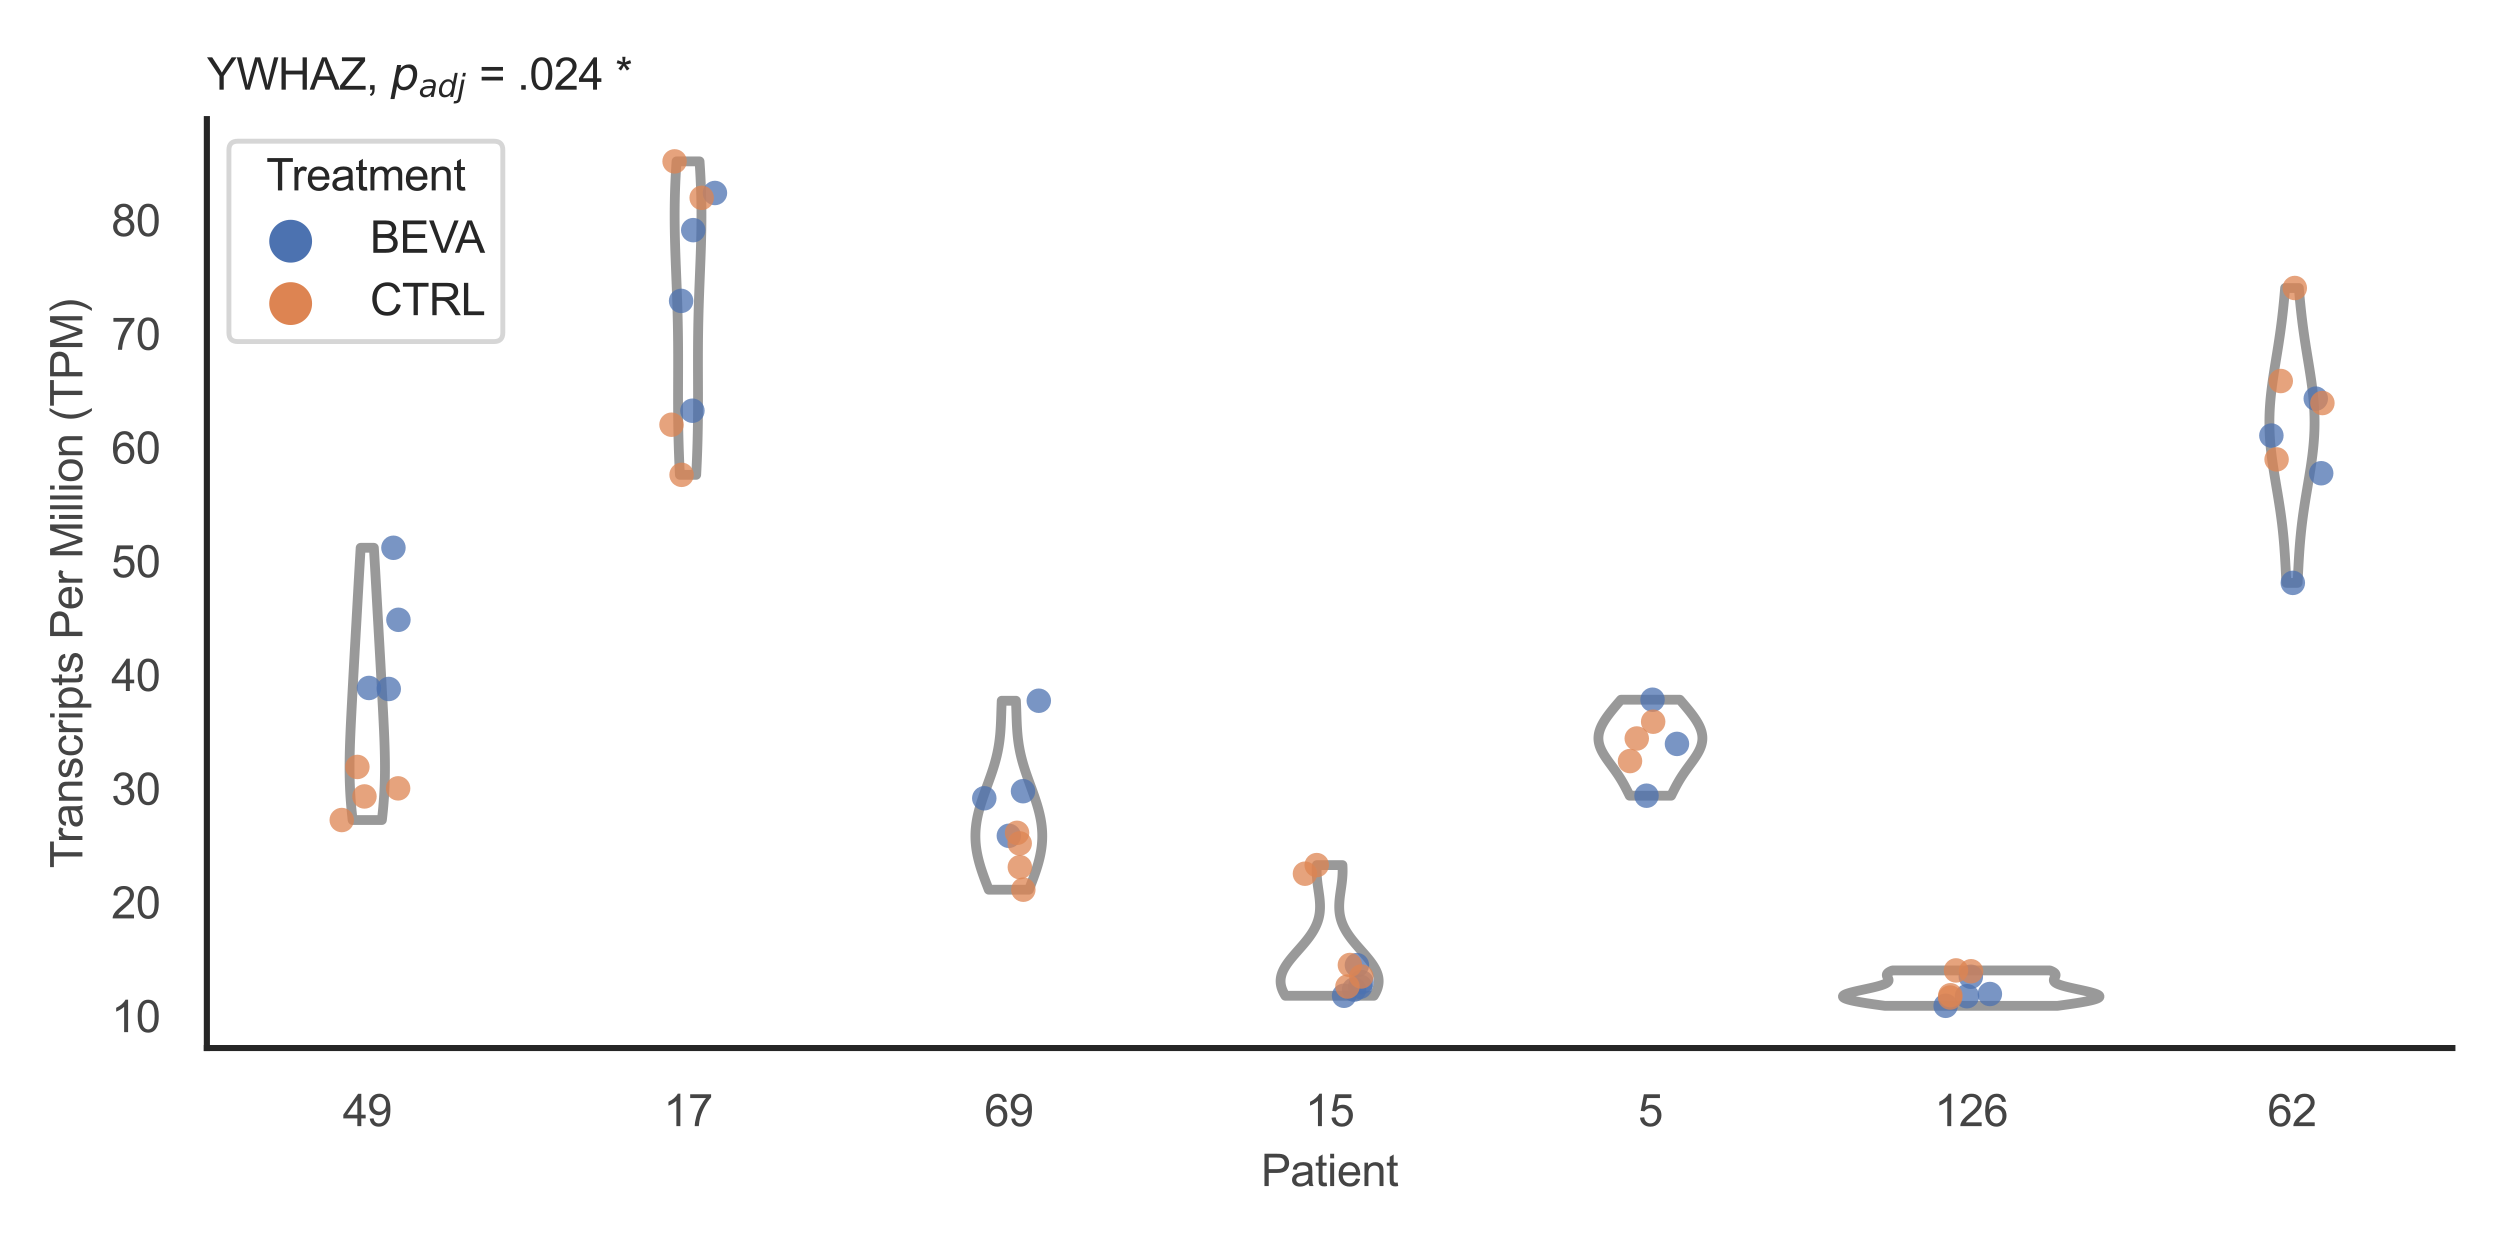 <?xml version="1.0" encoding="utf-8" standalone="no"?>
<!DOCTYPE svg PUBLIC "-//W3C//DTD SVG 1.1//EN"
  "http://www.w3.org/Graphics/SVG/1.1/DTD/svg11.dtd">
<svg xmlns:xlink="http://www.w3.org/1999/xlink" width="510.236pt" height="255.118pt" viewBox="0 0 510.236 255.118" xmlns="http://www.w3.org/2000/svg" version="1.1">
 <defs>
  <style type="text/css">*{stroke-linejoin: round; stroke-linecap: butt}</style>
 </defs>
 <g id="figure_1">
  <g id="patch_1">
   <path d="M 0 255.118 
L 510.236 255.118 
L 510.236 0 
L 0 0 
z
" style="fill: #ffffff"/>
  </g>
  <g id="axes_1">
   <g id="patch_2">
    <path d="M 42.22 213.898 
L 500.516 213.898 
L 500.516 24.32 
L 42.22 24.32 
z
" style="fill: #ffffff"/>
   </g>
   <g id="matplotlib.axis_1">
    <g id="xtick_1">
     <g id="text_1">
      <!-- 49 -->
      <g style="fill: #444444" transform="translate(69.951 229.84)scale(0.09 -0.09)">
       <defs>
        <path id="ArialMT-34" d="M 2069 0 
L 2069 1097 
L 81 1097 
L 81 1613 
L 2172 4581 
L 2631 4581 
L 2631 1613 
L 3250 1613 
L 3250 1097 
L 2631 1097 
L 2631 0 
L 2069 0 
z
M 2069 1613 
L 2069 3678 
L 634 1613 
L 2069 1613 
z
" transform="scale(0.016)"/>
        <path id="ArialMT-39" d="M 350 1059 
L 891 1109 
Q 959 728 1153 556 
Q 1347 384 1650 384 
Q 1909 384 2104 503 
Q 2300 622 2425 820 
Q 2550 1019 2634 1356 
Q 2719 1694 2719 2044 
Q 2719 2081 2716 2156 
Q 2547 1888 2255 1720 
Q 1963 1553 1622 1553 
Q 1053 1553 659 1965 
Q 266 2378 266 3053 
Q 266 3750 677 4175 
Q 1088 4600 1706 4600 
Q 2153 4600 2523 4359 
Q 2894 4119 3086 3673 
Q 3278 3228 3278 2384 
Q 3278 1506 3087 986 
Q 2897 466 2520 194 
Q 2144 -78 1638 -78 
Q 1100 -78 759 220 
Q 419 519 350 1059 
z
M 2653 3081 
Q 2653 3566 2395 3850 
Q 2138 4134 1775 4134 
Q 1400 4134 1122 3828 
Q 844 3522 844 3034 
Q 844 2597 1108 2323 
Q 1372 2050 1759 2050 
Q 2150 2050 2401 2323 
Q 2653 2597 2653 3081 
z
" transform="scale(0.016)"/>
       </defs>
       <use xlink:href="#ArialMT-34"/>
       <use xlink:href="#ArialMT-39" x="55.615"/>
      </g>
     </g>
    </g>
    <g id="xtick_2">
     <g id="text_2">
      <!-- 17 -->
      <g style="fill: #444444" transform="translate(135.421 229.84)scale(0.09 -0.09)">
       <defs>
        <path id="ArialMT-31" d="M 2384 0 
L 1822 0 
L 1822 3584 
Q 1619 3391 1289 3197 
Q 959 3003 697 2906 
L 697 3450 
Q 1169 3672 1522 3987 
Q 1875 4303 2022 4600 
L 2384 4600 
L 2384 0 
z
" transform="scale(0.016)"/>
        <path id="ArialMT-37" d="M 303 3981 
L 303 4522 
L 3269 4522 
L 3269 4084 
Q 2831 3619 2401 2847 
Q 1972 2075 1738 1259 
Q 1569 684 1522 0 
L 944 0 
Q 953 541 1156 1306 
Q 1359 2072 1739 2783 
Q 2119 3494 2547 3981 
L 303 3981 
z
" transform="scale(0.016)"/>
       </defs>
       <use xlink:href="#ArialMT-31"/>
       <use xlink:href="#ArialMT-37" x="55.615"/>
      </g>
     </g>
    </g>
    <g id="xtick_3">
     <g id="text_3">
      <!-- 69 -->
      <g style="fill: #444444" transform="translate(200.892 229.84)scale(0.09 -0.09)">
       <defs>
        <path id="ArialMT-36" d="M 3184 3459 
L 2625 3416 
Q 2550 3747 2413 3897 
Q 2184 4138 1850 4138 
Q 1581 4138 1378 3988 
Q 1113 3794 959 3422 
Q 806 3050 800 2363 
Q 1003 2672 1297 2822 
Q 1591 2972 1913 2972 
Q 2475 2972 2870 2558 
Q 3266 2144 3266 1488 
Q 3266 1056 3080 686 
Q 2894 316 2569 119 
Q 2244 -78 1831 -78 
Q 1128 -78 684 439 
Q 241 956 241 2144 
Q 241 3472 731 4075 
Q 1159 4600 1884 4600 
Q 2425 4600 2770 4297 
Q 3116 3994 3184 3459 
z
M 888 1484 
Q 888 1194 1011 928 
Q 1134 663 1356 523 
Q 1578 384 1822 384 
Q 2178 384 2434 671 
Q 2691 959 2691 1453 
Q 2691 1928 2437 2201 
Q 2184 2475 1800 2475 
Q 1419 2475 1153 2201 
Q 888 1928 888 1484 
z
" transform="scale(0.016)"/>
       </defs>
       <use xlink:href="#ArialMT-36"/>
       <use xlink:href="#ArialMT-39" x="55.615"/>
      </g>
     </g>
    </g>
    <g id="xtick_4">
     <g id="text_4">
      <!-- 15 -->
      <g style="fill: #444444" transform="translate(266.363 229.84)scale(0.09 -0.09)">
       <defs>
        <path id="ArialMT-35" d="M 266 1200 
L 856 1250 
Q 922 819 1161 601 
Q 1400 384 1738 384 
Q 2144 384 2425 690 
Q 2706 997 2706 1503 
Q 2706 1984 2436 2262 
Q 2166 2541 1728 2541 
Q 1456 2541 1237 2417 
Q 1019 2294 894 2097 
L 366 2166 
L 809 4519 
L 3088 4519 
L 3088 3981 
L 1259 3981 
L 1013 2750 
Q 1425 3038 1878 3038 
Q 2478 3038 2890 2622 
Q 3303 2206 3303 1553 
Q 3303 931 2941 478 
Q 2500 -78 1738 -78 
Q 1113 -78 717 272 
Q 322 622 266 1200 
z
" transform="scale(0.016)"/>
       </defs>
       <use xlink:href="#ArialMT-31"/>
       <use xlink:href="#ArialMT-35" x="55.615"/>
      </g>
     </g>
    </g>
    <g id="xtick_5">
     <g id="text_5">
      <!-- 5 -->
      <g style="fill: #444444" transform="translate(334.337 229.84)scale(0.09 -0.09)">
       <use xlink:href="#ArialMT-35"/>
      </g>
     </g>
    </g>
    <g id="xtick_6">
     <g id="text_6">
      <!-- 126 -->
      <g style="fill: #444444" transform="translate(394.803 229.84)scale(0.09 -0.09)">
       <defs>
        <path id="ArialMT-32" d="M 3222 541 
L 3222 0 
L 194 0 
Q 188 203 259 391 
Q 375 700 629 1000 
Q 884 1300 1366 1694 
Q 2113 2306 2375 2664 
Q 2638 3022 2638 3341 
Q 2638 3675 2398 3904 
Q 2159 4134 1775 4134 
Q 1369 4134 1125 3890 
Q 881 3647 878 3216 
L 300 3275 
Q 359 3922 746 4261 
Q 1134 4600 1788 4600 
Q 2447 4600 2831 4234 
Q 3216 3869 3216 3328 
Q 3216 3053 3103 2787 
Q 2991 2522 2730 2228 
Q 2469 1934 1863 1422 
Q 1356 997 1212 845 
Q 1069 694 975 541 
L 3222 541 
z
" transform="scale(0.016)"/>
       </defs>
       <use xlink:href="#ArialMT-31"/>
       <use xlink:href="#ArialMT-32" x="55.615"/>
       <use xlink:href="#ArialMT-36" x="111.23"/>
      </g>
     </g>
    </g>
    <g id="xtick_7">
     <g id="text_7">
      <!-- 62 -->
      <g style="fill: #444444" transform="translate(462.776 229.84)scale(0.09 -0.09)">
       <use xlink:href="#ArialMT-36"/>
       <use xlink:href="#ArialMT-32" x="55.615"/>
      </g>
     </g>
    </g>
    <g id="text_8">
     <!-- Patient -->
     <g style="fill: #444444" transform="translate(257.359 242.071)scale(0.09 -0.09)">
      <defs>
       <path id="ArialMT-50" d="M 494 0 
L 494 4581 
L 2222 4581 
Q 2678 4581 2919 4538 
Q 3256 4481 3484 4323 
Q 3713 4166 3852 3881 
Q 3991 3597 3991 3256 
Q 3991 2672 3619 2267 
Q 3247 1863 2275 1863 
L 1100 1863 
L 1100 0 
L 494 0 
z
M 1100 2403 
L 2284 2403 
Q 2872 2403 3119 2622 
Q 3366 2841 3366 3238 
Q 3366 3525 3220 3729 
Q 3075 3934 2838 4000 
Q 2684 4041 2272 4041 
L 1100 4041 
L 1100 2403 
z
" transform="scale(0.016)"/>
       <path id="ArialMT-61" d="M 2588 409 
Q 2275 144 1986 34 
Q 1697 -75 1366 -75 
Q 819 -75 525 192 
Q 231 459 231 875 
Q 231 1119 342 1320 
Q 453 1522 633 1644 
Q 813 1766 1038 1828 
Q 1203 1872 1538 1913 
Q 2219 1994 2541 2106 
Q 2544 2222 2544 2253 
Q 2544 2597 2384 2738 
Q 2169 2928 1744 2928 
Q 1347 2928 1158 2789 
Q 969 2650 878 2297 
L 328 2372 
Q 403 2725 575 2942 
Q 747 3159 1072 3276 
Q 1397 3394 1825 3394 
Q 2250 3394 2515 3294 
Q 2781 3194 2906 3042 
Q 3031 2891 3081 2659 
Q 3109 2516 3109 2141 
L 3109 1391 
Q 3109 606 3145 398 
Q 3181 191 3288 0 
L 2700 0 
Q 2613 175 2588 409 
z
M 2541 1666 
Q 2234 1541 1622 1453 
Q 1275 1403 1131 1340 
Q 988 1278 909 1158 
Q 831 1038 831 891 
Q 831 666 1001 516 
Q 1172 366 1500 366 
Q 1825 366 2078 508 
Q 2331 650 2450 897 
Q 2541 1088 2541 1459 
L 2541 1666 
z
" transform="scale(0.016)"/>
       <path id="ArialMT-74" d="M 1650 503 
L 1731 6 
Q 1494 -44 1306 -44 
Q 1000 -44 831 53 
Q 663 150 594 308 
Q 525 466 525 972 
L 525 2881 
L 113 2881 
L 113 3319 
L 525 3319 
L 525 4141 
L 1084 4478 
L 1084 3319 
L 1650 3319 
L 1650 2881 
L 1084 2881 
L 1084 941 
Q 1084 700 1114 631 
Q 1144 563 1211 522 
Q 1278 481 1403 481 
Q 1497 481 1650 503 
z
" transform="scale(0.016)"/>
       <path id="ArialMT-69" d="M 425 3934 
L 425 4581 
L 988 4581 
L 988 3934 
L 425 3934 
z
M 425 0 
L 425 3319 
L 988 3319 
L 988 0 
L 425 0 
z
" transform="scale(0.016)"/>
       <path id="ArialMT-65" d="M 2694 1069 
L 3275 997 
Q 3138 488 2766 206 
Q 2394 -75 1816 -75 
Q 1088 -75 661 373 
Q 234 822 234 1631 
Q 234 2469 665 2931 
Q 1097 3394 1784 3394 
Q 2450 3394 2872 2941 
Q 3294 2488 3294 1666 
Q 3294 1616 3291 1516 
L 816 1516 
Q 847 969 1125 678 
Q 1403 388 1819 388 
Q 2128 388 2347 550 
Q 2566 713 2694 1069 
z
M 847 1978 
L 2700 1978 
Q 2663 2397 2488 2606 
Q 2219 2931 1791 2931 
Q 1403 2931 1139 2672 
Q 875 2413 847 1978 
z
" transform="scale(0.016)"/>
       <path id="ArialMT-6e" d="M 422 0 
L 422 3319 
L 928 3319 
L 928 2847 
Q 1294 3394 1984 3394 
Q 2284 3394 2536 3286 
Q 2788 3178 2913 3003 
Q 3038 2828 3088 2588 
Q 3119 2431 3119 2041 
L 3119 0 
L 2556 0 
L 2556 2019 
Q 2556 2363 2490 2533 
Q 2425 2703 2258 2804 
Q 2091 2906 1866 2906 
Q 1506 2906 1245 2678 
Q 984 2450 984 1813 
L 984 0 
L 422 0 
z
" transform="scale(0.016)"/>
      </defs>
      <use xlink:href="#ArialMT-50"/>
      <use xlink:href="#ArialMT-61" x="66.699"/>
      <use xlink:href="#ArialMT-74" x="122.314"/>
      <use xlink:href="#ArialMT-69" x="150.098"/>
      <use xlink:href="#ArialMT-65" x="172.314"/>
      <use xlink:href="#ArialMT-6e" x="227.93"/>
      <use xlink:href="#ArialMT-74" x="283.545"/>
     </g>
    </g>
   </g>
   <g id="matplotlib.axis_2">
    <g id="ytick_1">
     <g id="text_9">
      <!-- 10 -->
      <g style="fill: #444444" transform="translate(22.71 210.654)scale(0.09 -0.09)">
       <defs>
        <path id="ArialMT-30" d="M 266 2259 
Q 266 3072 433 3567 
Q 600 4063 929 4331 
Q 1259 4600 1759 4600 
Q 2128 4600 2406 4451 
Q 2684 4303 2865 4023 
Q 3047 3744 3150 3342 
Q 3253 2941 3253 2259 
Q 3253 1453 3087 958 
Q 2922 463 2592 192 
Q 2263 -78 1759 -78 
Q 1097 -78 719 397 
Q 266 969 266 2259 
z
M 844 2259 
Q 844 1131 1108 757 
Q 1372 384 1759 384 
Q 2147 384 2411 759 
Q 2675 1134 2675 2259 
Q 2675 3391 2411 3762 
Q 2147 4134 1753 4134 
Q 1366 4134 1134 3806 
Q 844 3388 844 2259 
z
" transform="scale(0.016)"/>
       </defs>
       <use xlink:href="#ArialMT-31"/>
       <use xlink:href="#ArialMT-30" x="55.615"/>
      </g>
     </g>
    </g>
    <g id="ytick_2">
     <g id="text_10">
      <!-- 20 -->
      <g style="fill: #444444" transform="translate(22.71 187.444)scale(0.09 -0.09)">
       <use xlink:href="#ArialMT-32"/>
       <use xlink:href="#ArialMT-30" x="55.615"/>
      </g>
     </g>
    </g>
    <g id="ytick_3">
     <g id="text_11">
      <!-- 30 -->
      <g style="fill: #444444" transform="translate(22.71 164.234)scale(0.09 -0.09)">
       <defs>
        <path id="ArialMT-33" d="M 269 1209 
L 831 1284 
Q 928 806 1161 595 
Q 1394 384 1728 384 
Q 2125 384 2398 659 
Q 2672 934 2672 1341 
Q 2672 1728 2419 1979 
Q 2166 2231 1775 2231 
Q 1616 2231 1378 2169 
L 1441 2663 
Q 1497 2656 1531 2656 
Q 1891 2656 2178 2843 
Q 2466 3031 2466 3422 
Q 2466 3731 2256 3934 
Q 2047 4138 1716 4138 
Q 1388 4138 1169 3931 
Q 950 3725 888 3313 
L 325 3413 
Q 428 3978 793 4289 
Q 1159 4600 1703 4600 
Q 2078 4600 2393 4439 
Q 2709 4278 2876 4000 
Q 3044 3722 3044 3409 
Q 3044 3113 2884 2869 
Q 2725 2625 2413 2481 
Q 2819 2388 3044 2092 
Q 3269 1797 3269 1353 
Q 3269 753 2831 336 
Q 2394 -81 1725 -81 
Q 1122 -81 723 278 
Q 325 638 269 1209 
z
" transform="scale(0.016)"/>
       </defs>
       <use xlink:href="#ArialMT-33"/>
       <use xlink:href="#ArialMT-30" x="55.615"/>
      </g>
     </g>
    </g>
    <g id="ytick_4">
     <g id="text_12">
      <!-- 40 -->
      <g style="fill: #444444" transform="translate(22.71 141.025)scale(0.09 -0.09)">
       <use xlink:href="#ArialMT-34"/>
       <use xlink:href="#ArialMT-30" x="55.615"/>
      </g>
     </g>
    </g>
    <g id="ytick_5">
     <g id="text_13">
      <!-- 50 -->
      <g style="fill: #444444" transform="translate(22.71 117.815)scale(0.09 -0.09)">
       <use xlink:href="#ArialMT-35"/>
       <use xlink:href="#ArialMT-30" x="55.615"/>
      </g>
     </g>
    </g>
    <g id="ytick_6">
     <g id="text_14">
      <!-- 60 -->
      <g style="fill: #444444" transform="translate(22.71 94.606)scale(0.09 -0.09)">
       <use xlink:href="#ArialMT-36"/>
       <use xlink:href="#ArialMT-30" x="55.615"/>
      </g>
     </g>
    </g>
    <g id="ytick_7">
     <g id="text_15">
      <!-- 70 -->
      <g style="fill: #444444" transform="translate(22.71 71.396)scale(0.09 -0.09)">
       <use xlink:href="#ArialMT-37"/>
       <use xlink:href="#ArialMT-30" x="55.615"/>
      </g>
     </g>
    </g>
    <g id="ytick_8">
     <g id="text_16">
      <!-- 80 -->
      <g style="fill: #444444" transform="translate(22.71 48.187)scale(0.09 -0.09)">
       <defs>
        <path id="ArialMT-38" d="M 1131 2484 
Q 781 2613 612 2850 
Q 444 3088 444 3419 
Q 444 3919 803 4259 
Q 1163 4600 1759 4600 
Q 2359 4600 2725 4251 
Q 3091 3903 3091 3403 
Q 3091 3084 2923 2848 
Q 2756 2613 2416 2484 
Q 2838 2347 3058 2040 
Q 3278 1734 3278 1309 
Q 3278 722 2862 322 
Q 2447 -78 1769 -78 
Q 1091 -78 675 323 
Q 259 725 259 1325 
Q 259 1772 486 2073 
Q 713 2375 1131 2484 
z
M 1019 3438 
Q 1019 3113 1228 2906 
Q 1438 2700 1772 2700 
Q 2097 2700 2305 2904 
Q 2513 3109 2513 3406 
Q 2513 3716 2298 3927 
Q 2084 4138 1766 4138 
Q 1444 4138 1231 3931 
Q 1019 3725 1019 3438 
z
M 838 1322 
Q 838 1081 952 856 
Q 1066 631 1291 507 
Q 1516 384 1775 384 
Q 2178 384 2440 643 
Q 2703 903 2703 1303 
Q 2703 1709 2433 1975 
Q 2163 2241 1756 2241 
Q 1359 2241 1098 1978 
Q 838 1716 838 1322 
z
" transform="scale(0.016)"/>
       </defs>
       <use xlink:href="#ArialMT-38"/>
       <use xlink:href="#ArialMT-30" x="55.615"/>
      </g>
     </g>
    </g>
    <g id="text_17">
     <!-- Transcripts Per Million (TPM) -->
     <g style="fill: #444444" transform="translate(16.816 177.194)rotate(-90)scale(0.09 -0.09)">
      <defs>
       <path id="ArialMT-54" d="M 1659 0 
L 1659 4041 
L 150 4041 
L 150 4581 
L 3781 4581 
L 3781 4041 
L 2266 4041 
L 2266 0 
L 1659 0 
z
" transform="scale(0.016)"/>
       <path id="ArialMT-72" d="M 416 0 
L 416 3319 
L 922 3319 
L 922 2816 
Q 1116 3169 1280 3281 
Q 1444 3394 1641 3394 
Q 1925 3394 2219 3213 
L 2025 2691 
Q 1819 2813 1613 2813 
Q 1428 2813 1281 2702 
Q 1134 2591 1072 2394 
Q 978 2094 978 1738 
L 978 0 
L 416 0 
z
" transform="scale(0.016)"/>
       <path id="ArialMT-73" d="M 197 991 
L 753 1078 
Q 800 744 1014 566 
Q 1228 388 1613 388 
Q 2000 388 2187 545 
Q 2375 703 2375 916 
Q 2375 1106 2209 1216 
Q 2094 1291 1634 1406 
Q 1016 1563 777 1677 
Q 538 1791 414 1992 
Q 291 2194 291 2438 
Q 291 2659 392 2848 
Q 494 3038 669 3163 
Q 800 3259 1026 3326 
Q 1253 3394 1513 3394 
Q 1903 3394 2198 3281 
Q 2494 3169 2634 2976 
Q 2775 2784 2828 2463 
L 2278 2388 
Q 2241 2644 2061 2787 
Q 1881 2931 1553 2931 
Q 1166 2931 1000 2803 
Q 834 2675 834 2503 
Q 834 2394 903 2306 
Q 972 2216 1119 2156 
Q 1203 2125 1616 2013 
Q 2213 1853 2448 1751 
Q 2684 1650 2818 1456 
Q 2953 1263 2953 975 
Q 2953 694 2789 445 
Q 2625 197 2315 61 
Q 2006 -75 1616 -75 
Q 969 -75 630 194 
Q 291 463 197 991 
z
" transform="scale(0.016)"/>
       <path id="ArialMT-63" d="M 2588 1216 
L 3141 1144 
Q 3050 572 2676 248 
Q 2303 -75 1759 -75 
Q 1078 -75 664 370 
Q 250 816 250 1647 
Q 250 2184 428 2587 
Q 606 2991 970 3192 
Q 1334 3394 1763 3394 
Q 2303 3394 2647 3120 
Q 2991 2847 3088 2344 
L 2541 2259 
Q 2463 2594 2264 2762 
Q 2066 2931 1784 2931 
Q 1359 2931 1093 2626 
Q 828 2322 828 1663 
Q 828 994 1084 691 
Q 1341 388 1753 388 
Q 2084 388 2306 591 
Q 2528 794 2588 1216 
z
" transform="scale(0.016)"/>
       <path id="ArialMT-70" d="M 422 -1272 
L 422 3319 
L 934 3319 
L 934 2888 
Q 1116 3141 1344 3267 
Q 1572 3394 1897 3394 
Q 2322 3394 2647 3175 
Q 2972 2956 3137 2557 
Q 3303 2159 3303 1684 
Q 3303 1175 3120 767 
Q 2938 359 2589 142 
Q 2241 -75 1856 -75 
Q 1575 -75 1351 44 
Q 1128 163 984 344 
L 984 -1272 
L 422 -1272 
z
M 931 1641 
Q 931 1000 1190 694 
Q 1450 388 1819 388 
Q 2194 388 2461 705 
Q 2728 1022 2728 1688 
Q 2728 2322 2467 2637 
Q 2206 2953 1844 2953 
Q 1484 2953 1207 2617 
Q 931 2281 931 1641 
z
" transform="scale(0.016)"/>
       <path id="ArialMT-20" transform="scale(0.016)"/>
       <path id="ArialMT-4d" d="M 475 0 
L 475 4581 
L 1388 4581 
L 2472 1338 
Q 2622 884 2691 659 
Q 2769 909 2934 1394 
L 4031 4581 
L 4847 4581 
L 4847 0 
L 4263 0 
L 4263 3834 
L 2931 0 
L 2384 0 
L 1059 3900 
L 1059 0 
L 475 0 
z
" transform="scale(0.016)"/>
       <path id="ArialMT-6c" d="M 409 0 
L 409 4581 
L 972 4581 
L 972 0 
L 409 0 
z
" transform="scale(0.016)"/>
       <path id="ArialMT-6f" d="M 213 1659 
Q 213 2581 725 3025 
Q 1153 3394 1769 3394 
Q 2453 3394 2887 2945 
Q 3322 2497 3322 1706 
Q 3322 1066 3130 698 
Q 2938 331 2570 128 
Q 2203 -75 1769 -75 
Q 1072 -75 642 372 
Q 213 819 213 1659 
z
M 791 1659 
Q 791 1022 1069 705 
Q 1347 388 1769 388 
Q 2188 388 2466 706 
Q 2744 1025 2744 1678 
Q 2744 2294 2464 2611 
Q 2184 2928 1769 2928 
Q 1347 2928 1069 2612 
Q 791 2297 791 1659 
z
" transform="scale(0.016)"/>
       <path id="ArialMT-28" d="M 1497 -1347 
Q 1031 -759 709 28 
Q 388 816 388 1659 
Q 388 2403 628 3084 
Q 909 3875 1497 4659 
L 1900 4659 
Q 1522 4009 1400 3731 
Q 1209 3300 1100 2831 
Q 966 2247 966 1656 
Q 966 153 1900 -1347 
L 1497 -1347 
z
" transform="scale(0.016)"/>
       <path id="ArialMT-29" d="M 791 -1347 
L 388 -1347 
Q 1322 153 1322 1656 
Q 1322 2244 1188 2822 
Q 1081 3291 891 3722 
Q 769 4003 388 4659 
L 791 4659 
Q 1378 3875 1659 3084 
Q 1900 2403 1900 1659 
Q 1900 816 1576 28 
Q 1253 -759 791 -1347 
z
" transform="scale(0.016)"/>
      </defs>
      <use xlink:href="#ArialMT-54"/>
      <use xlink:href="#ArialMT-72" x="57.334"/>
      <use xlink:href="#ArialMT-61" x="90.635"/>
      <use xlink:href="#ArialMT-6e" x="146.25"/>
      <use xlink:href="#ArialMT-73" x="201.865"/>
      <use xlink:href="#ArialMT-63" x="251.865"/>
      <use xlink:href="#ArialMT-72" x="301.865"/>
      <use xlink:href="#ArialMT-69" x="335.166"/>
      <use xlink:href="#ArialMT-70" x="357.383"/>
      <use xlink:href="#ArialMT-74" x="412.998"/>
      <use xlink:href="#ArialMT-73" x="440.781"/>
      <use xlink:href="#ArialMT-20" x="490.781"/>
      <use xlink:href="#ArialMT-50" x="518.564"/>
      <use xlink:href="#ArialMT-65" x="585.264"/>
      <use xlink:href="#ArialMT-72" x="640.879"/>
      <use xlink:href="#ArialMT-20" x="674.18"/>
      <use xlink:href="#ArialMT-4d" x="701.963"/>
      <use xlink:href="#ArialMT-69" x="785.264"/>
      <use xlink:href="#ArialMT-6c" x="807.48"/>
      <use xlink:href="#ArialMT-6c" x="829.697"/>
      <use xlink:href="#ArialMT-69" x="851.914"/>
      <use xlink:href="#ArialMT-6f" x="874.131"/>
      <use xlink:href="#ArialMT-6e" x="929.746"/>
      <use xlink:href="#ArialMT-20" x="985.361"/>
      <use xlink:href="#ArialMT-28" x="1013.145"/>
      <use xlink:href="#ArialMT-54" x="1046.445"/>
      <use xlink:href="#ArialMT-50" x="1107.529"/>
      <use xlink:href="#ArialMT-4d" x="1174.229"/>
      <use xlink:href="#ArialMT-29" x="1257.529"/>
     </g>
    </g>
   </g>
   <g id="PolyCollection_1">
    <defs>
     <path id="mda1a1053ff" d="M 77.944 -87.755 
L 71.967 -87.755 
L 71.904 -88.317 
L 71.843 -88.878 
L 71.785 -89.439 
L 71.731 -90 
L 71.68 -90.561 
L 71.632 -91.123 
L 71.588 -91.684 
L 71.548 -92.245 
L 71.512 -92.806 
L 71.479 -93.368 
L 71.449 -93.929 
L 71.424 -94.49 
L 71.402 -95.051 
L 71.384 -95.613 
L 71.369 -96.174 
L 71.357 -96.735 
L 71.349 -97.296 
L 71.344 -97.858 
L 71.343 -98.419 
L 71.344 -98.98 
L 71.348 -99.541 
L 71.354 -100.103 
L 71.363 -100.664 
L 71.375 -101.225 
L 71.388 -101.786 
L 71.404 -102.348 
L 71.421 -102.909 
L 71.44 -103.47 
L 71.461 -104.031 
L 71.483 -104.592 
L 71.506 -105.154 
L 71.53 -105.715 
L 71.555 -106.276 
L 71.581 -106.837 
L 71.608 -107.399 
L 71.635 -107.96 
L 71.663 -108.521 
L 71.691 -109.082 
L 71.72 -109.644 
L 71.749 -110.205 
L 71.778 -110.766 
L 71.808 -111.327 
L 71.838 -111.889 
L 71.867 -112.45 
L 71.897 -113.011 
L 71.927 -113.572 
L 71.958 -114.134 
L 71.988 -114.695 
L 72.018 -115.256 
L 72.049 -115.817 
L 72.079 -116.378 
L 72.11 -116.94 
L 72.14 -117.501 
L 72.171 -118.062 
L 72.202 -118.623 
L 72.233 -119.185 
L 72.264 -119.746 
L 72.295 -120.307 
L 72.327 -120.868 
L 72.358 -121.43 
L 72.389 -121.991 
L 72.421 -122.552 
L 72.453 -123.113 
L 72.484 -123.675 
L 72.516 -124.236 
L 72.548 -124.797 
L 72.58 -125.358 
L 72.611 -125.92 
L 72.643 -126.481 
L 72.675 -127.042 
L 72.707 -127.603 
L 72.739 -128.165 
L 72.771 -128.726 
L 72.802 -129.287 
L 72.834 -129.848 
L 72.866 -130.409 
L 72.897 -130.971 
L 72.929 -131.532 
L 72.96 -132.093 
L 72.992 -132.654 
L 73.023 -133.216 
L 73.055 -133.777 
L 73.087 -134.338 
L 73.118 -134.899 
L 73.15 -135.461 
L 73.181 -136.022 
L 73.213 -136.583 
L 73.245 -137.144 
L 73.277 -137.706 
L 73.309 -138.267 
L 73.342 -138.828 
L 73.374 -139.389 
L 73.407 -139.951 
L 73.44 -140.512 
L 73.473 -141.073 
L 73.506 -141.634 
L 73.539 -142.195 
L 73.573 -142.757 
L 73.607 -143.318 
L 76.304 -143.318 
L 76.304 -143.318 
L 76.338 -142.757 
L 76.371 -142.195 
L 76.405 -141.634 
L 76.438 -141.073 
L 76.471 -140.512 
L 76.504 -139.951 
L 76.537 -139.389 
L 76.569 -138.828 
L 76.602 -138.267 
L 76.634 -137.706 
L 76.666 -137.144 
L 76.698 -136.583 
L 76.729 -136.022 
L 76.761 -135.461 
L 76.793 -134.899 
L 76.824 -134.338 
L 76.856 -133.777 
L 76.887 -133.216 
L 76.919 -132.654 
L 76.95 -132.093 
L 76.982 -131.532 
L 77.014 -130.971 
L 77.045 -130.409 
L 77.077 -129.848 
L 77.109 -129.287 
L 77.14 -128.726 
L 77.172 -128.165 
L 77.204 -127.603 
L 77.236 -127.042 
L 77.268 -126.481 
L 77.299 -125.92 
L 77.331 -125.358 
L 77.363 -124.797 
L 77.395 -124.236 
L 77.427 -123.675 
L 77.458 -123.113 
L 77.49 -122.552 
L 77.521 -121.991 
L 77.553 -121.43 
L 77.584 -120.868 
L 77.616 -120.307 
L 77.647 -119.746 
L 77.678 -119.185 
L 77.709 -118.623 
L 77.74 -118.062 
L 77.771 -117.501 
L 77.801 -116.94 
L 77.832 -116.378 
L 77.862 -115.817 
L 77.893 -115.256 
L 77.923 -114.695 
L 77.953 -114.134 
L 77.984 -113.572 
L 78.014 -113.011 
L 78.044 -112.45 
L 78.073 -111.889 
L 78.103 -111.327 
L 78.132 -110.766 
L 78.162 -110.205 
L 78.191 -109.644 
L 78.219 -109.082 
L 78.248 -108.521 
L 78.276 -107.96 
L 78.303 -107.399 
L 78.33 -106.837 
L 78.356 -106.276 
L 78.381 -105.715 
L 78.405 -105.154 
L 78.428 -104.592 
L 78.45 -104.031 
L 78.471 -103.47 
L 78.49 -102.909 
L 78.507 -102.348 
L 78.522 -101.786 
L 78.536 -101.225 
L 78.547 -100.664 
L 78.557 -100.103 
L 78.563 -99.541 
L 78.567 -98.98 
L 78.568 -98.419 
L 78.567 -97.858 
L 78.562 -97.296 
L 78.554 -96.735 
L 78.542 -96.174 
L 78.527 -95.613 
L 78.509 -95.051 
L 78.487 -94.49 
L 78.462 -93.929 
L 78.432 -93.368 
L 78.399 -92.806 
L 78.363 -92.245 
L 78.322 -91.684 
L 78.279 -91.123 
L 78.231 -90.561 
L 78.18 -90 
L 78.126 -89.439 
L 78.068 -88.878 
L 78.007 -88.317 
L 77.944 -87.755 
z
" style="stroke: #999999; stroke-width: 2"/>
    </defs>
    <g clip-path="url(#pd59d2729cf)">
     <use xlink:href="#mda1a1053ff" x="0" y="255.118" style="fill: #ffffff; stroke: #999999; stroke-width: 2"/>
    </g>
   </g>
   <g id="PolyCollection_2">
    <defs>
     <path id="m961870c5ab" d="M 142.091 -158.209 
L 138.762 -158.209 
L 138.73 -158.855 
L 138.698 -159.501 
L 138.668 -160.147 
L 138.64 -160.794 
L 138.613 -161.44 
L 138.588 -162.086 
L 138.564 -162.732 
L 138.541 -163.378 
L 138.521 -164.024 
L 138.502 -164.671 
L 138.484 -165.317 
L 138.468 -165.963 
L 138.454 -166.609 
L 138.441 -167.255 
L 138.43 -167.902 
L 138.42 -168.548 
L 138.412 -169.194 
L 138.405 -169.84 
L 138.4 -170.486 
L 138.395 -171.132 
L 138.392 -171.779 
L 138.39 -172.425 
L 138.388 -173.071 
L 138.388 -173.717 
L 138.388 -174.363 
L 138.389 -175.01 
L 138.39 -175.656 
L 138.392 -176.302 
L 138.394 -176.948 
L 138.396 -177.594 
L 138.398 -178.24 
L 138.4 -178.887 
L 138.401 -179.533 
L 138.402 -180.179 
L 138.403 -180.825 
L 138.404 -181.471 
L 138.403 -182.118 
L 138.402 -182.764 
L 138.4 -183.41 
L 138.397 -184.056 
L 138.393 -184.702 
L 138.388 -185.348 
L 138.381 -185.995 
L 138.374 -186.641 
L 138.365 -187.287 
L 138.355 -187.933 
L 138.343 -188.579 
L 138.331 -189.226 
L 138.317 -189.872 
L 138.302 -190.518 
L 138.285 -191.164 
L 138.268 -191.81 
L 138.249 -192.457 
L 138.229 -193.103 
L 138.208 -193.749 
L 138.186 -194.395 
L 138.163 -195.041 
L 138.139 -195.687 
L 138.115 -196.334 
L 138.09 -196.98 
L 138.065 -197.626 
L 138.039 -198.272 
L 138.013 -198.918 
L 137.987 -199.565 
L 137.962 -200.211 
L 137.936 -200.857 
L 137.911 -201.503 
L 137.887 -202.149 
L 137.863 -202.795 
L 137.84 -203.442 
L 137.818 -204.088 
L 137.798 -204.734 
L 137.779 -205.38 
L 137.761 -206.026 
L 137.745 -206.673 
L 137.731 -207.319 
L 137.718 -207.965 
L 137.708 -208.611 
L 137.7 -209.257 
L 137.694 -209.903 
L 137.691 -210.55 
L 137.69 -211.196 
L 137.691 -211.842 
L 137.695 -212.488 
L 137.702 -213.134 
L 137.712 -213.781 
L 137.724 -214.427 
L 137.739 -215.073 
L 137.756 -215.719 
L 137.777 -216.365 
L 137.8 -217.011 
L 137.826 -217.658 
L 137.855 -218.304 
L 137.886 -218.95 
L 137.92 -219.596 
L 137.956 -220.242 
L 137.994 -220.889 
L 138.035 -221.535 
L 138.078 -222.181 
L 142.774 -222.181 
L 142.774 -222.181 
L 142.817 -221.535 
L 142.858 -220.889 
L 142.897 -220.242 
L 142.933 -219.596 
L 142.967 -218.95 
L 142.998 -218.304 
L 143.027 -217.658 
L 143.052 -217.011 
L 143.076 -216.365 
L 143.096 -215.719 
L 143.114 -215.073 
L 143.129 -214.427 
L 143.141 -213.781 
L 143.151 -213.134 
L 143.157 -212.488 
L 143.162 -211.842 
L 143.163 -211.196 
L 143.162 -210.55 
L 143.159 -209.903 
L 143.153 -209.257 
L 143.145 -208.611 
L 143.134 -207.965 
L 143.122 -207.319 
L 143.108 -206.673 
L 143.092 -206.026 
L 143.074 -205.38 
L 143.055 -204.734 
L 143.034 -204.088 
L 143.012 -203.442 
L 142.99 -202.795 
L 142.966 -202.149 
L 142.941 -201.503 
L 142.916 -200.857 
L 142.891 -200.211 
L 142.865 -199.565 
L 142.84 -198.918 
L 142.814 -198.272 
L 142.788 -197.626 
L 142.763 -196.98 
L 142.738 -196.334 
L 142.714 -195.687 
L 142.69 -195.041 
L 142.667 -194.395 
L 142.645 -193.749 
L 142.624 -193.103 
L 142.604 -192.457 
L 142.585 -191.81 
L 142.567 -191.164 
L 142.551 -190.518 
L 142.536 -189.872 
L 142.522 -189.226 
L 142.509 -188.579 
L 142.498 -187.933 
L 142.488 -187.287 
L 142.479 -186.641 
L 142.471 -185.995 
L 142.465 -185.348 
L 142.46 -184.702 
L 142.456 -184.056 
L 142.453 -183.41 
L 142.451 -182.764 
L 142.45 -182.118 
L 142.449 -181.471 
L 142.449 -180.825 
L 142.45 -180.179 
L 142.451 -179.533 
L 142.453 -178.887 
L 142.455 -178.24 
L 142.457 -177.594 
L 142.459 -176.948 
L 142.461 -176.302 
L 142.463 -175.656 
L 142.464 -175.01 
L 142.465 -174.363 
L 142.465 -173.717 
L 142.464 -173.071 
L 142.463 -172.425 
L 142.461 -171.779 
L 142.457 -171.132 
L 142.453 -170.486 
L 142.447 -169.84 
L 142.44 -169.194 
L 142.432 -168.548 
L 142.423 -167.902 
L 142.411 -167.255 
L 142.399 -166.609 
L 142.384 -165.963 
L 142.369 -165.317 
L 142.351 -164.671 
L 142.332 -164.024 
L 142.311 -163.378 
L 142.289 -162.732 
L 142.265 -162.086 
L 142.24 -161.44 
L 142.213 -160.794 
L 142.184 -160.147 
L 142.154 -159.501 
L 142.123 -158.855 
L 142.091 -158.209 
z
" style="stroke: #999999; stroke-width: 2"/>
    </defs>
    <g clip-path="url(#pd59d2729cf)">
     <use xlink:href="#m961870c5ab" x="0" y="255.118" style="fill: #ffffff; stroke: #999999; stroke-width: 2"/>
    </g>
   </g>
   <g id="PolyCollection_3">
    <defs>
     <path id="m3931d61a9b" d="M 209.996 -73.535 
L 201.798 -73.535 
L 201.646 -73.924 
L 201.495 -74.314 
L 201.345 -74.704 
L 201.196 -75.093 
L 201.049 -75.483 
L 200.904 -75.872 
L 200.762 -76.262 
L 200.624 -76.651 
L 200.489 -77.041 
L 200.358 -77.43 
L 200.231 -77.82 
L 200.109 -78.21 
L 199.993 -78.599 
L 199.882 -78.989 
L 199.776 -79.378 
L 199.678 -79.768 
L 199.585 -80.157 
L 199.5 -80.547 
L 199.422 -80.936 
L 199.351 -81.326 
L 199.288 -81.716 
L 199.233 -82.105 
L 199.186 -82.495 
L 199.147 -82.884 
L 199.116 -83.274 
L 199.094 -83.663 
L 199.081 -84.053 
L 199.076 -84.442 
L 199.08 -84.832 
L 199.092 -85.221 
L 199.112 -85.611 
L 199.141 -86.001 
L 199.179 -86.39 
L 199.224 -86.78 
L 199.278 -87.169 
L 199.339 -87.559 
L 199.408 -87.948 
L 199.484 -88.338 
L 199.567 -88.727 
L 199.657 -89.117 
L 199.753 -89.507 
L 199.856 -89.896 
L 199.964 -90.286 
L 200.077 -90.675 
L 200.195 -91.065 
L 200.318 -91.454 
L 200.444 -91.844 
L 200.575 -92.233 
L 200.708 -92.623 
L 200.844 -93.013 
L 200.982 -93.402 
L 201.122 -93.792 
L 201.263 -94.181 
L 201.405 -94.571 
L 201.547 -94.96 
L 201.689 -95.35 
L 201.83 -95.739 
L 201.97 -96.129 
L 202.109 -96.519 
L 202.245 -96.908 
L 202.379 -97.298 
L 202.51 -97.687 
L 202.637 -98.077 
L 202.761 -98.466 
L 202.881 -98.856 
L 202.996 -99.245 
L 203.107 -99.635 
L 203.213 -100.025 
L 203.314 -100.414 
L 203.41 -100.804 
L 203.5 -101.193 
L 203.585 -101.583 
L 203.665 -101.972 
L 203.739 -102.362 
L 203.808 -102.751 
L 203.871 -103.141 
L 203.929 -103.531 
L 203.982 -103.92 
L 204.031 -104.31 
L 204.074 -104.699 
L 204.114 -105.089 
L 204.149 -105.478 
L 204.18 -105.868 
L 204.208 -106.257 
L 204.232 -106.647 
L 204.254 -107.037 
L 204.273 -107.426 
L 204.291 -107.816 
L 204.306 -108.205 
L 204.321 -108.595 
L 204.334 -108.984 
L 204.347 -109.374 
L 204.359 -109.763 
L 204.372 -110.153 
L 204.384 -110.543 
L 204.398 -110.932 
L 204.412 -111.322 
L 204.427 -111.711 
L 204.444 -112.101 
L 207.35 -112.101 
L 207.35 -112.101 
L 207.367 -111.711 
L 207.382 -111.322 
L 207.397 -110.932 
L 207.41 -110.543 
L 207.423 -110.153 
L 207.435 -109.763 
L 207.448 -109.374 
L 207.46 -108.984 
L 207.474 -108.595 
L 207.488 -108.205 
L 207.504 -107.816 
L 207.521 -107.426 
L 207.54 -107.037 
L 207.562 -106.647 
L 207.587 -106.257 
L 207.615 -105.868 
L 207.646 -105.478 
L 207.681 -105.089 
L 207.72 -104.699 
L 207.764 -104.31 
L 207.812 -103.92 
L 207.865 -103.531 
L 207.923 -103.141 
L 207.987 -102.751 
L 208.056 -102.362 
L 208.13 -101.972 
L 208.209 -101.583 
L 208.294 -101.193 
L 208.385 -100.804 
L 208.481 -100.414 
L 208.582 -100.025 
L 208.688 -99.635 
L 208.798 -99.245 
L 208.914 -98.856 
L 209.034 -98.466 
L 209.157 -98.077 
L 209.285 -97.687 
L 209.416 -97.298 
L 209.549 -96.908 
L 209.686 -96.519 
L 209.824 -96.129 
L 209.964 -95.739 
L 210.105 -95.35 
L 210.247 -94.96 
L 210.389 -94.571 
L 210.531 -94.181 
L 210.672 -93.792 
L 210.812 -93.402 
L 210.95 -93.013 
L 211.087 -92.623 
L 211.22 -92.233 
L 211.35 -91.844 
L 211.477 -91.454 
L 211.6 -91.065 
L 211.718 -90.675 
L 211.831 -90.286 
L 211.939 -89.896 
L 212.041 -89.507 
L 212.137 -89.117 
L 212.227 -88.727 
L 212.31 -88.338 
L 212.387 -87.948 
L 212.455 -87.559 
L 212.517 -87.169 
L 212.57 -86.78 
L 212.616 -86.39 
L 212.653 -86.001 
L 212.682 -85.611 
L 212.703 -85.221 
L 212.715 -84.832 
L 212.719 -84.442 
L 212.714 -84.053 
L 212.7 -83.663 
L 212.678 -83.274 
L 212.648 -82.884 
L 212.609 -82.495 
L 212.562 -82.105 
L 212.507 -81.716 
L 212.444 -81.326 
L 212.373 -80.936 
L 212.295 -80.547 
L 212.209 -80.157 
L 212.117 -79.768 
L 212.018 -79.378 
L 211.913 -78.989 
L 211.802 -78.599 
L 211.685 -78.21 
L 211.563 -77.82 
L 211.437 -77.43 
L 211.306 -77.041 
L 211.171 -76.651 
L 211.032 -76.262 
L 210.89 -75.872 
L 210.746 -75.483 
L 210.599 -75.093 
L 210.45 -74.704 
L 210.3 -74.314 
L 210.148 -73.924 
L 209.996 -73.535 
z
" style="stroke: #999999; stroke-width: 2"/>
    </defs>
    <g clip-path="url(#pd59d2729cf)">
     <use xlink:href="#m3931d61a9b" x="0" y="255.118" style="fill: #ffffff; stroke: #999999; stroke-width: 2"/>
    </g>
   </g>
   <g id="PolyCollection_4">
    <defs>
     <path id="m7c28e6e73e" d="M 280.399 -51.886 
L 262.337 -51.886 
L 262.175 -52.155 
L 262.026 -52.425 
L 261.89 -52.694 
L 261.769 -52.964 
L 261.663 -53.233 
L 261.572 -53.502 
L 261.496 -53.772 
L 261.437 -54.041 
L 261.394 -54.311 
L 261.368 -54.58 
L 261.358 -54.849 
L 261.365 -55.119 
L 261.389 -55.388 
L 261.429 -55.657 
L 261.486 -55.927 
L 261.558 -56.196 
L 261.646 -56.466 
L 261.749 -56.735 
L 261.867 -57.004 
L 261.998 -57.274 
L 262.143 -57.543 
L 262.3 -57.813 
L 262.469 -58.082 
L 262.649 -58.351 
L 262.839 -58.621 
L 263.038 -58.89 
L 263.246 -59.16 
L 263.46 -59.429 
L 263.681 -59.698 
L 263.907 -59.968 
L 264.137 -60.237 
L 264.371 -60.506 
L 264.607 -60.776 
L 264.844 -61.045 
L 265.082 -61.315 
L 265.319 -61.584 
L 265.555 -61.853 
L 265.789 -62.123 
L 266.019 -62.392 
L 266.246 -62.662 
L 266.468 -62.931 
L 266.685 -63.2 
L 266.896 -63.47 
L 267.1 -63.739 
L 267.297 -64.009 
L 267.487 -64.278 
L 267.669 -64.547 
L 267.842 -64.817 
L 268.007 -65.086 
L 268.163 -65.356 
L 268.31 -65.625 
L 268.447 -65.894 
L 268.575 -66.164 
L 268.693 -66.433 
L 268.802 -66.702 
L 268.901 -66.972 
L 268.991 -67.241 
L 269.072 -67.511 
L 269.143 -67.78 
L 269.205 -68.049 
L 269.258 -68.319 
L 269.303 -68.588 
L 269.34 -68.858 
L 269.368 -69.127 
L 269.389 -69.396 
L 269.403 -69.666 
L 269.41 -69.935 
L 269.411 -70.205 
L 269.406 -70.474 
L 269.395 -70.743 
L 269.379 -71.013 
L 269.359 -71.282 
L 269.335 -71.551 
L 269.307 -71.821 
L 269.276 -72.09 
L 269.242 -72.36 
L 269.206 -72.629 
L 269.169 -72.898 
L 269.131 -73.168 
L 269.092 -73.437 
L 269.053 -73.707 
L 269.014 -73.976 
L 268.977 -74.245 
L 268.94 -74.515 
L 268.905 -74.784 
L 268.872 -75.054 
L 268.841 -75.323 
L 268.813 -75.592 
L 268.789 -75.862 
L 268.767 -76.131 
L 268.749 -76.401 
L 268.735 -76.67 
L 268.724 -76.939 
L 268.718 -77.209 
L 268.716 -77.478 
L 268.719 -77.747 
L 268.726 -78.017 
L 268.737 -78.286 
L 268.753 -78.556 
L 273.983 -78.556 
L 273.983 -78.556 
L 273.999 -78.286 
L 274.011 -78.017 
L 274.017 -77.747 
L 274.02 -77.478 
L 274.018 -77.209 
L 274.012 -76.939 
L 274.002 -76.67 
L 273.987 -76.401 
L 273.969 -76.131 
L 273.948 -75.862 
L 273.923 -75.592 
L 273.895 -75.323 
L 273.864 -75.054 
L 273.831 -74.784 
L 273.796 -74.515 
L 273.76 -74.245 
L 273.722 -73.976 
L 273.683 -73.707 
L 273.644 -73.437 
L 273.605 -73.168 
L 273.567 -72.898 
L 273.53 -72.629 
L 273.494 -72.36 
L 273.461 -72.09 
L 273.43 -71.821 
L 273.402 -71.551 
L 273.377 -71.282 
L 273.357 -71.013 
L 273.341 -70.743 
L 273.33 -70.474 
L 273.325 -70.205 
L 273.326 -69.935 
L 273.333 -69.666 
L 273.347 -69.396 
L 273.368 -69.127 
L 273.397 -68.858 
L 273.433 -68.588 
L 273.478 -68.319 
L 273.531 -68.049 
L 273.593 -67.78 
L 273.665 -67.511 
L 273.745 -67.241 
L 273.835 -66.972 
L 273.934 -66.702 
L 274.043 -66.433 
L 274.161 -66.164 
L 274.289 -65.894 
L 274.426 -65.625 
L 274.573 -65.356 
L 274.729 -65.086 
L 274.894 -64.817 
L 275.067 -64.547 
L 275.249 -64.278 
L 275.439 -64.009 
L 275.636 -63.739 
L 275.841 -63.47 
L 276.052 -63.2 
L 276.268 -62.931 
L 276.49 -62.662 
L 276.717 -62.392 
L 276.948 -62.123 
L 277.181 -61.853 
L 277.417 -61.584 
L 277.654 -61.315 
L 277.892 -61.045 
L 278.129 -60.776 
L 278.365 -60.506 
L 278.599 -60.237 
L 278.829 -59.968 
L 279.055 -59.698 
L 279.276 -59.429 
L 279.491 -59.16 
L 279.698 -58.89 
L 279.897 -58.621 
L 280.087 -58.351 
L 280.267 -58.082 
L 280.436 -57.813 
L 280.593 -57.543 
L 280.738 -57.274 
L 280.869 -57.004 
L 280.987 -56.735 
L 281.09 -56.466 
L 281.178 -56.196 
L 281.25 -55.927 
L 281.307 -55.657 
L 281.347 -55.388 
L 281.371 -55.119 
L 281.378 -54.849 
L 281.368 -54.58 
L 281.342 -54.311 
L 281.299 -54.041 
L 281.24 -53.772 
L 281.165 -53.502 
L 281.074 -53.233 
L 280.967 -52.964 
L 280.846 -52.694 
L 280.711 -52.425 
L 280.561 -52.155 
L 280.399 -51.886 
z
" style="stroke: #999999; stroke-width: 2"/>
    </defs>
    <g clip-path="url(#pd59d2729cf)">
     <use xlink:href="#m7c28e6e73e" x="0" y="255.118" style="fill: #ffffff; stroke: #999999; stroke-width: 2"/>
    </g>
   </g>
   <g id="PolyCollection_5">
    <defs>
     <path id="m511ef07ef5" d="M 341.073 -92.718 
L 332.605 -92.718 
L 332.507 -92.916 
L 332.408 -93.113 
L 332.31 -93.311 
L 332.211 -93.509 
L 332.111 -93.707 
L 332.01 -93.905 
L 331.909 -94.103 
L 331.806 -94.301 
L 331.702 -94.499 
L 331.596 -94.697 
L 331.489 -94.894 
L 331.38 -95.092 
L 331.269 -95.29 
L 331.156 -95.488 
L 331.041 -95.686 
L 330.924 -95.884 
L 330.804 -96.082 
L 330.682 -96.28 
L 330.557 -96.477 
L 330.43 -96.675 
L 330.301 -96.873 
L 330.169 -97.071 
L 330.035 -97.269 
L 329.899 -97.467 
L 329.761 -97.665 
L 329.621 -97.863 
L 329.48 -98.061 
L 329.337 -98.258 
L 329.193 -98.456 
L 329.049 -98.654 
L 328.904 -98.852 
L 328.759 -99.05 
L 328.614 -99.248 
L 328.469 -99.446 
L 328.326 -99.644 
L 328.184 -99.842 
L 328.044 -100.039 
L 327.906 -100.237 
L 327.771 -100.435 
L 327.639 -100.633 
L 327.51 -100.831 
L 327.386 -101.029 
L 327.266 -101.227 
L 327.151 -101.425 
L 327.041 -101.623 
L 326.937 -101.82 
L 326.839 -102.018 
L 326.747 -102.216 
L 326.662 -102.414 
L 326.584 -102.612 
L 326.513 -102.81 
L 326.45 -103.008 
L 326.394 -103.206 
L 326.346 -103.404 
L 326.307 -103.601 
L 326.275 -103.799 
L 326.252 -103.997 
L 326.237 -104.195 
L 326.23 -104.393 
L 326.232 -104.591 
L 326.242 -104.789 
L 326.26 -104.987 
L 326.287 -105.185 
L 326.321 -105.382 
L 326.364 -105.58 
L 326.414 -105.778 
L 326.471 -105.976 
L 326.536 -106.174 
L 326.608 -106.372 
L 326.687 -106.57 
L 326.773 -106.768 
L 326.865 -106.966 
L 326.963 -107.163 
L 327.067 -107.361 
L 327.177 -107.559 
L 327.292 -107.757 
L 327.412 -107.955 
L 327.536 -108.153 
L 327.666 -108.351 
L 327.799 -108.549 
L 327.937 -108.747 
L 328.078 -108.944 
L 328.222 -109.142 
L 328.37 -109.34 
L 328.521 -109.538 
L 328.675 -109.736 
L 328.831 -109.934 
L 328.989 -110.132 
L 329.15 -110.33 
L 329.312 -110.527 
L 329.476 -110.725 
L 329.642 -110.923 
L 329.809 -111.121 
L 329.977 -111.319 
L 330.146 -111.517 
L 330.316 -111.715 
L 330.486 -111.913 
L 330.656 -112.111 
L 330.827 -112.308 
L 342.851 -112.308 
L 342.851 -112.308 
L 343.022 -112.111 
L 343.192 -111.913 
L 343.362 -111.715 
L 343.532 -111.517 
L 343.701 -111.319 
L 343.869 -111.121 
L 344.036 -110.923 
L 344.202 -110.725 
L 344.366 -110.527 
L 344.528 -110.33 
L 344.689 -110.132 
L 344.847 -109.934 
L 345.003 -109.736 
L 345.157 -109.538 
L 345.308 -109.34 
L 345.456 -109.142 
L 345.6 -108.944 
L 345.741 -108.747 
L 345.879 -108.549 
L 346.012 -108.351 
L 346.142 -108.153 
L 346.266 -107.955 
L 346.386 -107.757 
L 346.501 -107.559 
L 346.611 -107.361 
L 346.715 -107.163 
L 346.813 -106.966 
L 346.905 -106.768 
L 346.991 -106.57 
L 347.07 -106.372 
L 347.142 -106.174 
L 347.207 -105.976 
L 347.264 -105.778 
L 347.314 -105.58 
L 347.357 -105.382 
L 347.391 -105.185 
L 347.418 -104.987 
L 347.436 -104.789 
L 347.446 -104.591 
L 347.448 -104.393 
L 347.441 -104.195 
L 347.426 -103.997 
L 347.403 -103.799 
L 347.371 -103.601 
L 347.332 -103.404 
L 347.284 -103.206 
L 347.228 -103.008 
L 347.165 -102.81 
L 347.094 -102.612 
L 347.016 -102.414 
L 346.931 -102.216 
L 346.839 -102.018 
L 346.741 -101.82 
L 346.637 -101.623 
L 346.527 -101.425 
L 346.412 -101.227 
L 346.292 -101.029 
L 346.168 -100.831 
L 346.039 -100.633 
L 345.907 -100.435 
L 345.772 -100.237 
L 345.634 -100.039 
L 345.494 -99.842 
L 345.352 -99.644 
L 345.209 -99.446 
L 345.064 -99.248 
L 344.919 -99.05 
L 344.774 -98.852 
L 344.629 -98.654 
L 344.484 -98.456 
L 344.341 -98.258 
L 344.198 -98.061 
L 344.057 -97.863 
L 343.917 -97.665 
L 343.779 -97.467 
L 343.643 -97.269 
L 343.509 -97.071 
L 343.377 -96.873 
L 343.248 -96.675 
L 343.121 -96.477 
L 342.996 -96.28 
L 342.874 -96.082 
L 342.754 -95.884 
L 342.637 -95.686 
L 342.522 -95.488 
L 342.409 -95.29 
L 342.298 -95.092 
L 342.189 -94.894 
L 342.082 -94.697 
L 341.976 -94.499 
L 341.872 -94.301 
L 341.769 -94.103 
L 341.668 -93.905 
L 341.567 -93.707 
L 341.467 -93.509 
L 341.368 -93.311 
L 341.27 -93.113 
L 341.171 -92.916 
L 341.073 -92.718 
z
" style="stroke: #999999; stroke-width: 2"/>
    </defs>
    <g clip-path="url(#pd59d2729cf)">
     <use xlink:href="#m511ef07ef5" x="0" y="255.118" style="fill: #ffffff; stroke: #999999; stroke-width: 2"/>
    </g>
   </g>
   <g id="PolyCollection_6">
    <defs>
     <path id="ma5fe2393d6" d="M 419.955 -49.837 
L 384.665 -49.837 
L 384.133 -49.91 
L 383.605 -49.983 
L 383.085 -50.056 
L 382.572 -50.129 
L 382.069 -50.202 
L 381.578 -50.275 
L 381.099 -50.348 
L 380.635 -50.421 
L 380.186 -50.494 
L 379.754 -50.567 
L 379.341 -50.64 
L 378.948 -50.713 
L 378.576 -50.786 
L 378.226 -50.859 
L 377.901 -50.932 
L 377.6 -51.005 
L 377.325 -51.078 
L 377.076 -51.151 
L 376.856 -51.224 
L 376.663 -51.297 
L 376.499 -51.37 
L 376.365 -51.443 
L 376.259 -51.516 
L 376.184 -51.589 
L 376.138 -51.662 
L 376.122 -51.735 
L 376.134 -51.808 
L 376.176 -51.881 
L 376.245 -51.954 
L 376.342 -52.027 
L 376.465 -52.1 
L 376.614 -52.173 
L 376.787 -52.246 
L 376.983 -52.319 
L 377.201 -52.391 
L 377.439 -52.464 
L 377.695 -52.537 
L 377.967 -52.61 
L 378.255 -52.683 
L 378.556 -52.756 
L 378.868 -52.829 
L 379.189 -52.902 
L 379.518 -52.975 
L 379.851 -53.048 
L 380.188 -53.121 
L 380.526 -53.194 
L 380.864 -53.267 
L 381.199 -53.34 
L 381.53 -53.413 
L 381.855 -53.486 
L 382.172 -53.559 
L 382.479 -53.632 
L 382.776 -53.705 
L 383.061 -53.778 
L 383.332 -53.851 
L 383.589 -53.924 
L 383.831 -53.997 
L 384.057 -54.07 
L 384.266 -54.143 
L 384.457 -54.216 
L 384.631 -54.289 
L 384.788 -54.362 
L 384.927 -54.435 
L 385.048 -54.508 
L 385.151 -54.581 
L 385.238 -54.654 
L 385.309 -54.727 
L 385.364 -54.8 
L 385.405 -54.873 
L 385.432 -54.946 
L 385.446 -55.019 
L 385.449 -55.092 
L 385.442 -55.165 
L 385.426 -55.238 
L 385.402 -55.311 
L 385.373 -55.384 
L 385.339 -55.457 
L 385.302 -55.53 
L 385.264 -55.603 
L 385.226 -55.676 
L 385.19 -55.749 
L 385.156 -55.822 
L 385.128 -55.895 
L 385.106 -55.967 
L 385.091 -56.04 
L 385.085 -56.113 
L 385.089 -56.186 
L 385.105 -56.259 
L 385.132 -56.332 
L 385.173 -56.405 
L 385.229 -56.478 
L 385.299 -56.551 
L 385.384 -56.624 
L 385.486 -56.697 
L 385.604 -56.77 
L 385.739 -56.843 
L 385.89 -56.916 
L 386.059 -56.989 
L 386.245 -57.062 
L 418.375 -57.062 
L 418.375 -57.062 
L 418.561 -56.989 
L 418.73 -56.916 
L 418.881 -56.843 
L 419.016 -56.77 
L 419.134 -56.697 
L 419.236 -56.624 
L 419.321 -56.551 
L 419.391 -56.478 
L 419.446 -56.405 
L 419.487 -56.332 
L 419.515 -56.259 
L 419.53 -56.186 
L 419.535 -56.113 
L 419.529 -56.04 
L 419.514 -55.967 
L 419.492 -55.895 
L 419.463 -55.822 
L 419.43 -55.749 
L 419.394 -55.676 
L 419.356 -55.603 
L 419.318 -55.53 
L 419.281 -55.457 
L 419.247 -55.384 
L 419.218 -55.311 
L 419.194 -55.238 
L 419.178 -55.165 
L 419.171 -55.092 
L 419.173 -55.019 
L 419.188 -54.946 
L 419.215 -54.873 
L 419.255 -54.8 
L 419.311 -54.727 
L 419.381 -54.654 
L 419.468 -54.581 
L 419.572 -54.508 
L 419.693 -54.435 
L 419.832 -54.362 
L 419.988 -54.289 
L 420.162 -54.216 
L 420.354 -54.143 
L 420.563 -54.07 
L 420.789 -53.997 
L 421.03 -53.924 
L 421.287 -53.851 
L 421.559 -53.778 
L 421.844 -53.705 
L 422.141 -53.632 
L 422.448 -53.559 
L 422.765 -53.486 
L 423.09 -53.413 
L 423.421 -53.34 
L 423.756 -53.267 
L 424.093 -53.194 
L 424.432 -53.121 
L 424.769 -53.048 
L 425.102 -52.975 
L 425.431 -52.902 
L 425.752 -52.829 
L 426.064 -52.756 
L 426.365 -52.683 
L 426.652 -52.61 
L 426.925 -52.537 
L 427.181 -52.464 
L 427.419 -52.391 
L 427.637 -52.319 
L 427.833 -52.246 
L 428.006 -52.173 
L 428.154 -52.1 
L 428.278 -52.027 
L 428.375 -51.954 
L 428.444 -51.881 
L 428.486 -51.808 
L 428.498 -51.735 
L 428.482 -51.662 
L 428.436 -51.589 
L 428.36 -51.516 
L 428.255 -51.443 
L 428.121 -51.37 
L 427.957 -51.297 
L 427.764 -51.224 
L 427.543 -51.151 
L 427.295 -51.078 
L 427.02 -51.005 
L 426.719 -50.932 
L 426.394 -50.859 
L 426.044 -50.786 
L 425.672 -50.713 
L 425.279 -50.64 
L 424.866 -50.567 
L 424.434 -50.494 
L 423.985 -50.421 
L 423.521 -50.348 
L 423.042 -50.275 
L 422.55 -50.202 
L 422.048 -50.129 
L 421.535 -50.056 
L 421.015 -49.983 
L 420.487 -49.91 
L 419.955 -49.837 
z
" style="stroke: #999999; stroke-width: 2"/>
    </defs>
    <g clip-path="url(#pd59d2729cf)">
     <use xlink:href="#ma5fe2393d6" x="0" y="255.118" style="fill: #ffffff; stroke: #999999; stroke-width: 2"/>
    </g>
   </g>
   <g id="PolyCollection_7">
    <defs>
     <path id="m58cb10855a" d="M 468.929 -136.157 
L 466.633 -136.157 
L 466.604 -136.765 
L 466.574 -137.373 
L 466.545 -137.981 
L 466.514 -138.589 
L 466.483 -139.197 
L 466.45 -139.805 
L 466.416 -140.412 
L 466.38 -141.02 
L 466.343 -141.628 
L 466.303 -142.236 
L 466.26 -142.844 
L 466.215 -143.452 
L 466.167 -144.06 
L 466.116 -144.668 
L 466.062 -145.275 
L 466.004 -145.883 
L 465.943 -146.491 
L 465.878 -147.099 
L 465.809 -147.707 
L 465.737 -148.315 
L 465.661 -148.923 
L 465.581 -149.531 
L 465.498 -150.139 
L 465.412 -150.746 
L 465.323 -151.354 
L 465.23 -151.962 
L 465.135 -152.57 
L 465.038 -153.178 
L 464.939 -153.786 
L 464.839 -154.394 
L 464.737 -155.002 
L 464.634 -155.609 
L 464.532 -156.217 
L 464.43 -156.825 
L 464.328 -157.433 
L 464.228 -158.041 
L 464.129 -158.649 
L 464.033 -159.257 
L 463.94 -159.865 
L 463.85 -160.473 
L 463.763 -161.08 
L 463.681 -161.688 
L 463.604 -162.296 
L 463.532 -162.904 
L 463.466 -163.512 
L 463.405 -164.12 
L 463.351 -164.728 
L 463.304 -165.336 
L 463.264 -165.944 
L 463.23 -166.551 
L 463.205 -167.159 
L 463.186 -167.767 
L 463.176 -168.375 
L 463.172 -168.983 
L 463.177 -169.591 
L 463.189 -170.199 
L 463.209 -170.807 
L 463.237 -171.414 
L 463.271 -172.022 
L 463.313 -172.63 
L 463.361 -173.238 
L 463.416 -173.846 
L 463.477 -174.454 
L 463.544 -175.062 
L 463.616 -175.67 
L 463.693 -176.278 
L 463.775 -176.885 
L 463.86 -177.493 
L 463.949 -178.101 
L 464.041 -178.709 
L 464.135 -179.317 
L 464.231 -179.925 
L 464.329 -180.533 
L 464.428 -181.141 
L 464.527 -181.749 
L 464.626 -182.356 
L 464.725 -182.964 
L 464.823 -183.572 
L 464.92 -184.18 
L 465.016 -184.788 
L 465.109 -185.396 
L 465.201 -186.004 
L 465.291 -186.612 
L 465.378 -187.219 
L 465.462 -187.827 
L 465.544 -188.435 
L 465.623 -189.043 
L 465.7 -189.651 
L 465.774 -190.259 
L 465.845 -190.867 
L 465.913 -191.475 
L 465.979 -192.083 
L 466.042 -192.69 
L 466.104 -193.298 
L 466.163 -193.906 
L 466.22 -194.514 
L 466.275 -195.122 
L 466.328 -195.73 
L 466.38 -196.338 
L 469.182 -196.338 
L 469.182 -196.338 
L 469.233 -195.73 
L 469.287 -195.122 
L 469.342 -194.514 
L 469.399 -193.906 
L 469.458 -193.298 
L 469.519 -192.69 
L 469.583 -192.083 
L 469.649 -191.475 
L 469.717 -190.867 
L 469.788 -190.259 
L 469.862 -189.651 
L 469.938 -189.043 
L 470.017 -188.435 
L 470.099 -187.827 
L 470.184 -187.219 
L 470.271 -186.612 
L 470.36 -186.004 
L 470.452 -185.396 
L 470.546 -184.788 
L 470.641 -184.18 
L 470.738 -183.572 
L 470.837 -182.964 
L 470.935 -182.356 
L 471.035 -181.749 
L 471.134 -181.141 
L 471.233 -180.533 
L 471.33 -179.925 
L 471.427 -179.317 
L 471.521 -178.709 
L 471.613 -178.101 
L 471.702 -177.493 
L 471.787 -176.885 
L 471.868 -176.278 
L 471.945 -175.67 
L 472.018 -175.062 
L 472.084 -174.454 
L 472.145 -173.846 
L 472.2 -173.238 
L 472.249 -172.63 
L 472.29 -172.022 
L 472.325 -171.414 
L 472.352 -170.807 
L 472.372 -170.199 
L 472.384 -169.591 
L 472.389 -168.983 
L 472.386 -168.375 
L 472.375 -167.767 
L 472.357 -167.159 
L 472.331 -166.551 
L 472.298 -165.944 
L 472.257 -165.336 
L 472.21 -164.728 
L 472.156 -164.12 
L 472.096 -163.512 
L 472.029 -162.904 
L 471.957 -162.296 
L 471.88 -161.688 
L 471.798 -161.08 
L 471.712 -160.473 
L 471.622 -159.865 
L 471.529 -159.257 
L 471.432 -158.649 
L 471.334 -158.041 
L 471.234 -157.433 
L 471.132 -156.825 
L 471.03 -156.217 
L 470.927 -155.609 
L 470.825 -155.002 
L 470.723 -154.394 
L 470.622 -153.786 
L 470.523 -153.178 
L 470.426 -152.57 
L 470.331 -151.962 
L 470.239 -151.354 
L 470.15 -150.746 
L 470.063 -150.139 
L 469.98 -149.531 
L 469.901 -148.923 
L 469.825 -148.315 
L 469.752 -147.707 
L 469.684 -147.099 
L 469.619 -146.491 
L 469.558 -145.883 
L 469.5 -145.275 
L 469.445 -144.668 
L 469.394 -144.06 
L 469.346 -143.452 
L 469.301 -142.844 
L 469.259 -142.236 
L 469.219 -141.628 
L 469.181 -141.02 
L 469.145 -140.412 
L 469.111 -139.805 
L 469.079 -139.197 
L 469.047 -138.589 
L 469.017 -137.981 
L 468.987 -137.373 
L 468.958 -136.765 
L 468.929 -136.157 
z
" style="stroke: #999999; stroke-width: 2"/>
    </defs>
    <g clip-path="url(#pd59d2729cf)">
     <use xlink:href="#m58cb10855a" x="0" y="255.118" style="fill: #ffffff; stroke: #999999; stroke-width: 2"/>
    </g>
   </g>
   <g id="PathCollection_1"/>
   <g id="PathCollection_2"/>
   <g id="patch_3">
    <path d="M 42.22 213.898 
L 42.22 24.32 
" style="fill: none; stroke: #262626; stroke-width: 1.25; stroke-linejoin: miter; stroke-linecap: square"/>
   </g>
   <g id="patch_4">
    <path d="M 42.22 213.898 
L 500.516 213.898 
" style="fill: none; stroke: #262626; stroke-width: 1.25; stroke-linejoin: miter; stroke-linecap: square"/>
   </g>
   <g id="PathCollection_3">
    <defs>
     <path id="C0_0_cb31b24ab4" d="M 0 2.5 
C 0.663 2.5 1.299 2.237 1.768 1.768 
C 2.237 1.299 2.5 0.663 2.5 -0 
C 2.5 -0.663 2.237 -1.299 1.768 -1.768 
C 1.299 -2.237 0.663 -2.5 0 -2.5 
C -0.663 -2.5 -1.299 -2.237 -1.768 -1.768 
C -2.237 -1.299 -2.5 -0.663 -2.5 0 
C -2.5 0.663 -2.237 1.299 -1.768 1.768 
C -1.299 2.237 -0.663 2.5 0 2.5 
z
"/>
    </defs>
    <g clip-path="url(#pd59d2729cf)">
     <use xlink:href="#C0_0_cb31b24ab4" x="81.316" y="126.499" style="fill: #4c72b0; fill-opacity: 0.75"/>
    </g>
    <g clip-path="url(#pd59d2729cf)">
     <use xlink:href="#C0_0_cb31b24ab4" x="75.303" y="140.409" style="fill: #4c72b0; fill-opacity: 0.75"/>
    </g>
    <g clip-path="url(#pd59d2729cf)">
     <use xlink:href="#C0_0_cb31b24ab4" x="79.342" y="140.617" style="fill: #4c72b0; fill-opacity: 0.75"/>
    </g>
    <g clip-path="url(#pd59d2729cf)">
     <use xlink:href="#C0_0_cb31b24ab4" x="80.298" y="111.8" style="fill: #4c72b0; fill-opacity: 0.75"/>
    </g>
    <g clip-path="url(#pd59d2729cf)">
     <use xlink:href="#C0_0_cb31b24ab4" x="81.254" y="160.899" style="fill: #dd8452; fill-opacity: 0.75"/>
    </g>
    <g clip-path="url(#pd59d2729cf)">
     <use xlink:href="#C0_0_cb31b24ab4" x="74.385" y="162.549" style="fill: #dd8452; fill-opacity: 0.75"/>
    </g>
    <g clip-path="url(#pd59d2729cf)">
     <use xlink:href="#C0_0_cb31b24ab4" x="72.938" y="156.528" style="fill: #dd8452; fill-opacity: 0.75"/>
    </g>
    <g clip-path="url(#pd59d2729cf)">
     <use xlink:href="#C0_0_cb31b24ab4" x="69.749" y="167.363" style="fill: #dd8452; fill-opacity: 0.75"/>
    </g>
   </g>
   <g id="PathCollection_4">
    <defs>
     <path id="C1_0_c15adbc389" d="M 0 2.5 
C 0.663 2.5 1.299 2.237 1.768 1.768 
C 2.237 1.299 2.5 0.663 2.5 -0 
C 2.5 -0.663 2.237 -1.299 1.768 -1.768 
C 1.299 -2.237 0.663 -2.5 0 -2.5 
C -0.663 -2.5 -1.299 -2.237 -1.768 -1.768 
C -2.237 -1.299 -2.5 -0.663 -2.5 0 
C -2.5 0.663 -2.237 1.299 -1.768 1.768 
C -1.299 2.237 -0.663 2.5 0 2.5 
z
"/>
    </defs>
    <g clip-path="url(#pd59d2729cf)">
     <use xlink:href="#C1_0_c15adbc389" x="141.317" y="83.826" style="fill: #4c72b0; fill-opacity: 0.75"/>
    </g>
    <g clip-path="url(#pd59d2729cf)">
     <use xlink:href="#C1_0_c15adbc389" x="145.915" y="39.387" style="fill: #4c72b0; fill-opacity: 0.75"/>
    </g>
    <g clip-path="url(#pd59d2729cf)">
     <use xlink:href="#C1_0_c15adbc389" x="139.008" y="61.41" style="fill: #4c72b0; fill-opacity: 0.75"/>
    </g>
    <g clip-path="url(#pd59d2729cf)">
     <use xlink:href="#C1_0_c15adbc389" x="141.484" y="46.971" style="fill: #4c72b0; fill-opacity: 0.75"/>
    </g>
    <g clip-path="url(#pd59d2729cf)">
     <use xlink:href="#C1_0_c15adbc389" x="137.051" y="86.682" style="fill: #dd8452; fill-opacity: 0.75"/>
    </g>
    <g clip-path="url(#pd59d2729cf)">
     <use xlink:href="#C1_0_c15adbc389" x="137.681" y="32.937" style="fill: #dd8452; fill-opacity: 0.75"/>
    </g>
    <g clip-path="url(#pd59d2729cf)">
     <use xlink:href="#C1_0_c15adbc389" x="139.107" y="96.909" style="fill: #dd8452; fill-opacity: 0.75"/>
    </g>
    <g clip-path="url(#pd59d2729cf)">
     <use xlink:href="#C1_0_c15adbc389" x="143.209" y="40.374" style="fill: #dd8452; fill-opacity: 0.75"/>
    </g>
   </g>
   <g id="PathCollection_5">
    <defs>
     <path id="C2_0_fd58a14b0c" d="M 0 2.5 
C 0.663 2.5 1.299 2.237 1.768 1.768 
C 2.237 1.299 2.5 0.663 2.5 -0 
C 2.5 -0.663 2.237 -1.299 1.768 -1.768 
C 1.299 -2.237 0.663 -2.5 0 -2.5 
C -0.663 -2.5 -1.299 -2.237 -1.768 -1.768 
C -2.237 -1.299 -2.5 -0.663 -2.5 0 
C -2.5 0.663 -2.237 1.299 -1.768 1.768 
C -1.299 2.237 -0.663 2.5 0 2.5 
z
"/>
    </defs>
    <g clip-path="url(#pd59d2729cf)">
     <use xlink:href="#C2_0_fd58a14b0c" x="205.899" y="170.582" style="fill: #4c72b0; fill-opacity: 0.75"/>
    </g>
    <g clip-path="url(#pd59d2729cf)">
     <use xlink:href="#C2_0_fd58a14b0c" x="212.012" y="143.017" style="fill: #4c72b0; fill-opacity: 0.75"/>
    </g>
    <g clip-path="url(#pd59d2729cf)">
     <use xlink:href="#C2_0_fd58a14b0c" x="200.886" y="162.924" style="fill: #4c72b0; fill-opacity: 0.75"/>
    </g>
    <g clip-path="url(#pd59d2729cf)">
     <use xlink:href="#C2_0_fd58a14b0c" x="208.792" y="161.479" style="fill: #4c72b0; fill-opacity: 0.75"/>
    </g>
    <g clip-path="url(#pd59d2729cf)">
     <use xlink:href="#C2_0_fd58a14b0c" x="208.855" y="181.583" style="fill: #dd8452; fill-opacity: 0.75"/>
    </g>
    <g clip-path="url(#pd59d2729cf)">
     <use xlink:href="#C2_0_fd58a14b0c" x="208.114" y="172.136" style="fill: #dd8452; fill-opacity: 0.75"/>
    </g>
    <g clip-path="url(#pd59d2729cf)">
     <use xlink:href="#C2_0_fd58a14b0c" x="208.144" y="176.984" style="fill: #dd8452; fill-opacity: 0.75"/>
    </g>
    <g clip-path="url(#pd59d2729cf)">
     <use xlink:href="#C2_0_fd58a14b0c" x="207.575" y="169.976" style="fill: #dd8452; fill-opacity: 0.75"/>
    </g>
   </g>
   <g id="PathCollection_6">
    <defs>
     <path id="C3_0_235bc1bfdc" d="M 0 2.5 
C 0.663 2.5 1.299 2.237 1.768 1.768 
C 2.237 1.299 2.5 0.663 2.5 -0 
C 2.5 -0.663 2.237 -1.299 1.768 -1.768 
C 1.299 -2.237 0.663 -2.5 0 -2.5 
C -0.663 -2.5 -1.299 -2.237 -1.768 -1.768 
C -2.237 -1.299 -2.5 -0.663 -2.5 0 
C -2.5 0.663 -2.237 1.299 -1.768 1.768 
C -1.299 2.237 -0.663 2.5 0 2.5 
z
"/>
    </defs>
    <g clip-path="url(#pd59d2729cf)">
     <use xlink:href="#C3_0_235bc1bfdc" x="277.877" y="200.444" style="fill: #4c72b0; fill-opacity: 0.75"/>
    </g>
    <g clip-path="url(#pd59d2729cf)">
     <use xlink:href="#C3_0_235bc1bfdc" x="276.364" y="201.967" style="fill: #4c72b0; fill-opacity: 0.75"/>
    </g>
    <g clip-path="url(#pd59d2729cf)">
     <use xlink:href="#C3_0_235bc1bfdc" x="274.314" y="203.232" style="fill: #4c72b0; fill-opacity: 0.75"/>
    </g>
    <g clip-path="url(#pd59d2729cf)">
     <use xlink:href="#C3_0_235bc1bfdc" x="276.938" y="196.98" style="fill: #4c72b0; fill-opacity: 0.75"/>
    </g>
    <g clip-path="url(#pd59d2729cf)">
     <use xlink:href="#C3_0_235bc1bfdc" x="277.603" y="201.388" style="fill: #4c72b0; fill-opacity: 0.75"/>
    </g>
    <g clip-path="url(#pd59d2729cf)">
     <use xlink:href="#C3_0_235bc1bfdc" x="275.503" y="196.95" style="fill: #dd8452; fill-opacity: 0.75"/>
    </g>
    <g clip-path="url(#pd59d2729cf)">
     <use xlink:href="#C3_0_235bc1bfdc" x="275.007" y="201.345" style="fill: #dd8452; fill-opacity: 0.75"/>
    </g>
    <g clip-path="url(#pd59d2729cf)">
     <use xlink:href="#C3_0_235bc1bfdc" x="277.828" y="199.296" style="fill: #dd8452; fill-opacity: 0.75"/>
    </g>
    <g clip-path="url(#pd59d2729cf)">
     <use xlink:href="#C3_0_235bc1bfdc" x="268.738" y="176.562" style="fill: #dd8452; fill-opacity: 0.75"/>
    </g>
    <g clip-path="url(#pd59d2729cf)">
     <use xlink:href="#C3_0_235bc1bfdc" x="266.334" y="178.318" style="fill: #dd8452; fill-opacity: 0.75"/>
    </g>
   </g>
   <g id="PathCollection_7">
    <defs>
     <path id="C4_0_3e0252ebe2" d="M 0 2.5 
C 0.663 2.5 1.299 2.237 1.768 1.768 
C 2.237 1.299 2.5 0.663 2.5 -0 
C 2.5 -0.663 2.237 -1.299 1.768 -1.768 
C 1.299 -2.237 0.663 -2.5 0 -2.5 
C -0.663 -2.5 -1.299 -2.237 -1.768 -1.768 
C -2.237 -1.299 -2.5 -0.663 -2.5 0 
C -2.5 0.663 -2.237 1.299 -1.768 1.768 
C -1.299 2.237 -0.663 2.5 0 2.5 
z
"/>
    </defs>
    <g clip-path="url(#pd59d2729cf)">
     <use xlink:href="#C4_0_3e0252ebe2" x="337.274" y="142.81" style="fill: #4c72b0; fill-opacity: 0.75"/>
    </g>
    <g clip-path="url(#pd59d2729cf)">
     <use xlink:href="#C4_0_3e0252ebe2" x="342.258" y="151.826" style="fill: #4c72b0; fill-opacity: 0.75"/>
    </g>
    <g clip-path="url(#pd59d2729cf)">
     <use xlink:href="#C4_0_3e0252ebe2" x="336.049" y="162.4" style="fill: #4c72b0; fill-opacity: 0.75"/>
    </g>
    <g clip-path="url(#pd59d2729cf)">
     <use xlink:href="#C4_0_3e0252ebe2" x="334.051" y="150.723" style="fill: #dd8452; fill-opacity: 0.75"/>
    </g>
    <g clip-path="url(#pd59d2729cf)">
     <use xlink:href="#C4_0_3e0252ebe2" x="337.401" y="147.296" style="fill: #dd8452; fill-opacity: 0.75"/>
    </g>
    <g clip-path="url(#pd59d2729cf)">
     <use xlink:href="#C4_0_3e0252ebe2" x="332.674" y="155.331" style="fill: #dd8452; fill-opacity: 0.75"/>
    </g>
   </g>
   <g id="PathCollection_8">
    <defs>
     <path id="C5_0_2086a753a8" d="M 0 2.5 
C 0.663 2.5 1.299 2.237 1.768 1.768 
C 2.237 1.299 2.5 0.663 2.5 -0 
C 2.5 -0.663 2.237 -1.299 1.768 -1.768 
C 1.299 -2.237 0.663 -2.5 0 -2.5 
C -0.663 -2.5 -1.299 -2.237 -1.768 -1.768 
C -2.237 -1.299 -2.5 -0.663 -2.5 0 
C -2.5 0.663 -2.237 1.299 -1.768 1.768 
C -1.299 2.237 -0.663 2.5 0 2.5 
z
"/>
    </defs>
    <g clip-path="url(#pd59d2729cf)">
     <use xlink:href="#C5_0_2086a753a8" x="401.453" y="203.32" style="fill: #4c72b0; fill-opacity: 0.75"/>
    </g>
    <g clip-path="url(#pd59d2729cf)">
     <use xlink:href="#C5_0_2086a753a8" x="406.123" y="202.873" style="fill: #4c72b0; fill-opacity: 0.75"/>
    </g>
    <g clip-path="url(#pd59d2729cf)">
     <use xlink:href="#C5_0_2086a753a8" x="397.095" y="205.281" style="fill: #4c72b0; fill-opacity: 0.75"/>
    </g>
    <g clip-path="url(#pd59d2729cf)">
     <use xlink:href="#C5_0_2086a753a8" x="402.232" y="199.351" style="fill: #4c72b0; fill-opacity: 0.75"/>
    </g>
    <g clip-path="url(#pd59d2729cf)">
     <use xlink:href="#C5_0_2086a753a8" x="398.06" y="203.127" style="fill: #dd8452; fill-opacity: 0.75"/>
    </g>
    <g clip-path="url(#pd59d2729cf)">
     <use xlink:href="#C5_0_2086a753a8" x="402.274" y="198.226" style="fill: #dd8452; fill-opacity: 0.75"/>
    </g>
    <g clip-path="url(#pd59d2729cf)">
     <use xlink:href="#C5_0_2086a753a8" x="399.208" y="198.056" style="fill: #dd8452; fill-opacity: 0.75"/>
    </g>
    <g clip-path="url(#pd59d2729cf)">
     <use xlink:href="#C5_0_2086a753a8" x="398.004" y="203.589" style="fill: #dd8452; fill-opacity: 0.75"/>
    </g>
   </g>
   <g id="PathCollection_9">
    <defs>
     <path id="C6_0_599c9bcb4c" d="M 0 2.5 
C 0.663 2.5 1.299 2.237 1.768 1.768 
C 2.237 1.299 2.5 0.663 2.5 -0 
C 2.5 -0.663 2.237 -1.299 1.768 -1.768 
C 1.299 -2.237 0.663 -2.5 0 -2.5 
C -0.663 -2.5 -1.299 -2.237 -1.768 -1.768 
C -2.237 -1.299 -2.5 -0.663 -2.5 0 
C -2.5 0.663 -2.237 1.299 -1.768 1.768 
C -1.299 2.237 -0.663 2.5 0 2.5 
z
"/>
    </defs>
    <g clip-path="url(#pd59d2729cf)">
     <use xlink:href="#C6_0_599c9bcb4c" x="467.953" y="118.961" style="fill: #4c72b0; fill-opacity: 0.75"/>
    </g>
    <g clip-path="url(#pd59d2729cf)">
     <use xlink:href="#C6_0_599c9bcb4c" x="473.742" y="96.587" style="fill: #4c72b0; fill-opacity: 0.75"/>
    </g>
    <g clip-path="url(#pd59d2729cf)">
     <use xlink:href="#C6_0_599c9bcb4c" x="463.575" y="88.894" style="fill: #4c72b0; fill-opacity: 0.75"/>
    </g>
    <g clip-path="url(#pd59d2729cf)">
     <use xlink:href="#C6_0_599c9bcb4c" x="472.635" y="81.358" style="fill: #4c72b0; fill-opacity: 0.75"/>
    </g>
    <g clip-path="url(#pd59d2729cf)">
     <use xlink:href="#C6_0_599c9bcb4c" x="473.991" y="82.257" style="fill: #dd8452; fill-opacity: 0.75"/>
    </g>
    <g clip-path="url(#pd59d2729cf)">
     <use xlink:href="#C6_0_599c9bcb4c" x="464.638" y="93.762" style="fill: #dd8452; fill-opacity: 0.75"/>
    </g>
    <g clip-path="url(#pd59d2729cf)">
     <use xlink:href="#C6_0_599c9bcb4c" x="468.352" y="58.78" style="fill: #dd8452; fill-opacity: 0.75"/>
    </g>
    <g clip-path="url(#pd59d2729cf)">
     <use xlink:href="#C6_0_599c9bcb4c" x="465.49" y="77.763" style="fill: #dd8452; fill-opacity: 0.75"/>
    </g>
   </g>
   <g id="text_18">
    <!-- YWHAZ, $p_{adj}$ = .024 * -->
    <g style="fill: #262626" transform="translate(42.22 18.32)scale(0.09 -0.09)">
     <defs>
      <path id="ArialMT-59" d="M 1784 0 
L 1784 1941 
L 19 4581 
L 756 4581 
L 1659 3200 
Q 1909 2813 2125 2425 
Q 2331 2784 2625 3234 
L 3513 4581 
L 4219 4581 
L 2391 1941 
L 2391 0 
L 1784 0 
z
" transform="scale(0.016)"/>
      <path id="ArialMT-57" d="M 1294 0 
L 78 4581 
L 700 4581 
L 1397 1578 
Q 1509 1106 1591 641 
Q 1766 1375 1797 1488 
L 2669 4581 
L 3400 4581 
L 4056 2263 
Q 4303 1400 4413 641 
Q 4500 1075 4641 1638 
L 5359 4581 
L 5969 4581 
L 4713 0 
L 4128 0 
L 3163 3491 
Q 3041 3928 3019 4028 
Q 2947 3713 2884 3491 
L 1913 0 
L 1294 0 
z
" transform="scale(0.016)"/>
      <path id="ArialMT-48" d="M 513 0 
L 513 4581 
L 1119 4581 
L 1119 2700 
L 3500 2700 
L 3500 4581 
L 4106 4581 
L 4106 0 
L 3500 0 
L 3500 2159 
L 1119 2159 
L 1119 0 
L 513 0 
z
" transform="scale(0.016)"/>
      <path id="ArialMT-41" d="M -9 0 
L 1750 4581 
L 2403 4581 
L 4278 0 
L 3588 0 
L 3053 1388 
L 1138 1388 
L 634 0 
L -9 0 
z
M 1313 1881 
L 2866 1881 
L 2388 3150 
Q 2169 3728 2063 4100 
Q 1975 3659 1816 3225 
L 1313 1881 
z
" transform="scale(0.016)"/>
      <path id="ArialMT-5a" d="M 128 0 
L 128 563 
L 2475 3497 
Q 2725 3809 2950 4041 
L 394 4041 
L 394 4581 
L 3675 4581 
L 3675 4041 
L 1103 863 
L 825 541 
L 3750 541 
L 3750 0 
L 128 0 
z
" transform="scale(0.016)"/>
      <path id="ArialMT-2c" d="M 569 0 
L 569 641 
L 1209 641 
L 1209 0 
Q 1209 -353 1084 -570 
Q 959 -788 688 -906 
L 531 -666 
Q 709 -588 793 -436 
Q 878 -284 888 0 
L 569 0 
z
" transform="scale(0.016)"/>
      <path id="DejaVuSans-Oblique-70" d="M 3175 2156 
Q 3175 2616 2975 2859 
Q 2775 3103 2400 3103 
Q 2144 3103 1911 2972 
Q 1678 2841 1497 2591 
Q 1319 2344 1212 1994 
Q 1106 1644 1106 1300 
Q 1106 863 1306 627 
Q 1506 391 1875 391 
Q 2147 391 2380 519 
Q 2613 647 2778 891 
Q 2956 1147 3065 1494 
Q 3175 1841 3175 2156 
z
M 1394 2969 
Q 1625 3272 1939 3428 
Q 2253 3584 2638 3584 
Q 3175 3584 3472 3232 
Q 3769 2881 3769 2247 
Q 3769 1728 3584 1258 
Q 3400 788 3053 416 
Q 2822 169 2531 39 
Q 2241 -91 1919 -91 
Q 1547 -91 1294 64 
Q 1041 219 916 525 
L 556 -1331 
L -19 -1331 
L 922 3500 
L 1497 3500 
L 1394 2969 
z
" transform="scale(0.016)"/>
      <path id="DejaVuSans-Oblique-61" d="M 3438 1997 
L 3047 0 
L 2472 0 
L 2578 531 
Q 2325 219 2001 64 
Q 1678 -91 1281 -91 
Q 834 -91 548 182 
Q 263 456 263 884 
Q 263 1497 752 1853 
Q 1241 2209 2100 2209 
L 2900 2209 
L 2931 2363 
Q 2938 2388 2941 2417 
Q 2944 2447 2944 2509 
Q 2944 2788 2717 2942 
Q 2491 3097 2081 3097 
Q 1800 3097 1504 3025 
Q 1209 2953 897 2809 
L 997 3341 
Q 1322 3463 1633 3523 
Q 1944 3584 2234 3584 
Q 2853 3584 3176 3315 
Q 3500 3047 3500 2534 
Q 3500 2431 3484 2292 
Q 3469 2153 3438 1997 
z
M 2816 1759 
L 2241 1759 
Q 1534 1759 1195 1570 
Q 856 1381 856 984 
Q 856 709 1029 553 
Q 1203 397 1509 397 
Q 1978 397 2328 733 
Q 2678 1069 2791 1631 
L 2816 1759 
z
" transform="scale(0.016)"/>
      <path id="DejaVuSans-Oblique-64" d="M 2675 525 
Q 2444 222 2128 65 
Q 1813 -91 1428 -91 
Q 903 -91 598 267 
Q 294 625 294 1247 
Q 294 1766 478 2236 
Q 663 2706 1013 3078 
Q 1244 3325 1534 3454 
Q 1825 3584 2144 3584 
Q 2481 3584 2739 3421 
Q 2997 3259 3138 2956 
L 3513 4863 
L 4091 4863 
L 3144 0 
L 2566 0 
L 2675 525 
z
M 891 1350 
Q 891 897 1095 644 
Q 1300 391 1663 391 
Q 1931 391 2161 520 
Q 2391 650 2566 903 
Q 2750 1166 2856 1509 
Q 2963 1853 2963 2188 
Q 2963 2622 2758 2865 
Q 2553 3109 2194 3109 
Q 1922 3109 1687 2981 
Q 1453 2853 1288 2613 
Q 1106 2353 998 2009 
Q 891 1666 891 1350 
z
" transform="scale(0.016)"/>
      <path id="DejaVuSans-Oblique-6a" d="M 928 3500 
L 1503 3500 
L 813 -63 
L 809 -78 
Q 694 -675 544 -897 
Q 403 -1106 132 -1218 
Q -138 -1331 -506 -1331 
L -722 -1331 
L -628 -844 
L -481 -844 
Q -144 -844 -1 -703 
Q 141 -563 238 -63 
L 928 3500 
z
M 1197 4863 
L 1772 4863 
L 1631 4134 
L 1056 4134 
L 1197 4863 
z
" transform="scale(0.016)"/>
      <path id="ArialMT-3d" d="M 3381 2694 
L 356 2694 
L 356 3219 
L 3381 3219 
L 3381 2694 
z
M 3381 1303 
L 356 1303 
L 356 1828 
L 3381 1828 
L 3381 1303 
z
" transform="scale(0.016)"/>
      <path id="ArialMT-2e" d="M 581 0 
L 581 641 
L 1222 641 
L 1222 0 
L 581 0 
z
" transform="scale(0.016)"/>
      <path id="ArialMT-2a" d="M 200 3741 
L 344 4184 
Q 841 4009 1066 3881 
Q 1006 4447 1003 4659 
L 1456 4659 
Q 1447 4350 1384 3884 
Q 1706 4047 2122 4184 
L 2266 3741 
Q 1869 3609 1488 3566 
Q 1678 3400 2025 2975 
L 1650 2709 
Q 1469 2956 1222 3381 
Q 991 2941 816 2709 
L 447 2975 
Q 809 3422 966 3566 
Q 563 3644 200 3741 
z
" transform="scale(0.016)"/>
     </defs>
     <use xlink:href="#ArialMT-59" transform="translate(0 0.203)"/>
     <use xlink:href="#ArialMT-57" transform="translate(66.699 0.203)"/>
     <use xlink:href="#ArialMT-48" transform="translate(161.084 0.203)"/>
     <use xlink:href="#ArialMT-41" transform="translate(233.301 0.203)"/>
     <use xlink:href="#ArialMT-5a" transform="translate(300 0.203)"/>
     <use xlink:href="#ArialMT-2c" transform="translate(361.084 0.203)"/>
     <use xlink:href="#ArialMT-20" transform="translate(388.867 0.203)"/>
     <use xlink:href="#DejaVuSans-Oblique-70" transform="translate(416.65 0.203)"/>
     <use xlink:href="#DejaVuSans-Oblique-61" transform="translate(480.127 -16.203)scale(0.7)"/>
     <use xlink:href="#DejaVuSans-Oblique-64" transform="translate(523.022 -16.203)scale(0.7)"/>
     <use xlink:href="#DejaVuSans-Oblique-6a" transform="translate(567.456 -16.203)scale(0.7)"/>
     <use xlink:href="#ArialMT-20" transform="translate(589.639 0.203)"/>
     <use xlink:href="#ArialMT-3d" transform="translate(617.422 0.203)"/>
     <use xlink:href="#ArialMT-20" transform="translate(675.82 0.203)"/>
     <use xlink:href="#ArialMT-2e" transform="translate(703.604 0.203)"/>
     <use xlink:href="#ArialMT-30" transform="translate(731.387 0.203)"/>
     <use xlink:href="#ArialMT-32" transform="translate(787.002 0.203)"/>
     <use xlink:href="#ArialMT-34" transform="translate(842.617 0.203)"/>
     <use xlink:href="#ArialMT-20" transform="translate(898.232 0.203)"/>
     <use xlink:href="#ArialMT-2a" transform="translate(926.016 0.203)"/>
    </g>
   </g>
   <g id="legend_1">
    <g id="patch_5">
     <path d="M 48.52 69.712 
L 100.821 69.712 
Q 102.621 69.712 102.621 67.912 
L 102.621 30.62 
Q 102.621 28.82 100.821 28.82 
L 48.52 28.82 
Q 46.72 28.82 46.72 30.62 
L 46.72 67.912 
Q 46.72 69.712 48.52 69.712 
z
" style="fill: #ffffff; opacity: 0.8; stroke: #cccccc; stroke-linejoin: miter"/>
    </g>
    <g id="text_19">
     <!-- Treatment -->
     <g style="fill: #262626" transform="translate(54.334 38.862)scale(0.09 -0.09)">
      <defs>
       <path id="ArialMT-6d" d="M 422 0 
L 422 3319 
L 925 3319 
L 925 2853 
Q 1081 3097 1340 3245 
Q 1600 3394 1931 3394 
Q 2300 3394 2536 3241 
Q 2772 3088 2869 2813 
Q 3263 3394 3894 3394 
Q 4388 3394 4653 3120 
Q 4919 2847 4919 2278 
L 4919 0 
L 4359 0 
L 4359 2091 
Q 4359 2428 4304 2576 
Q 4250 2725 4106 2815 
Q 3963 2906 3769 2906 
Q 3419 2906 3187 2673 
Q 2956 2441 2956 1928 
L 2956 0 
L 2394 0 
L 2394 2156 
Q 2394 2531 2256 2718 
Q 2119 2906 1806 2906 
Q 1569 2906 1367 2781 
Q 1166 2656 1075 2415 
Q 984 2175 984 1722 
L 984 0 
L 422 0 
z
" transform="scale(0.016)"/>
      </defs>
      <use xlink:href="#ArialMT-54"/>
      <use xlink:href="#ArialMT-72" x="57.334"/>
      <use xlink:href="#ArialMT-65" x="90.635"/>
      <use xlink:href="#ArialMT-61" x="146.25"/>
      <use xlink:href="#ArialMT-74" x="201.865"/>
      <use xlink:href="#ArialMT-6d" x="229.648"/>
      <use xlink:href="#ArialMT-65" x="312.949"/>
      <use xlink:href="#ArialMT-6e" x="368.564"/>
      <use xlink:href="#ArialMT-74" x="424.18"/>
     </g>
    </g>
    <g id="PathCollection_10">
     <defs>
      <path id="m9e25d363e1" d="M 0 3.873 
C 1.027 3.873 2.012 3.465 2.739 2.739 
C 3.465 2.012 3.873 1.027 3.873 0 
C 3.873 -1.027 3.465 -2.012 2.739 -2.739 
C 2.012 -3.465 1.027 -3.873 0 -3.873 
C -1.027 -3.873 -2.012 -3.465 -2.739 -2.739 
C -3.465 -2.012 -3.873 -1.027 -3.873 0 
C -3.873 1.027 -3.465 2.012 -2.739 2.739 
C -2.012 3.465 -1.027 3.873 0 3.873 
z
" style="stroke: #4c72b0"/>
     </defs>
     <g>
      <use xlink:href="#m9e25d363e1" x="59.32" y="49.23" style="fill: #4c72b0; stroke: #4c72b0"/>
     </g>
    </g>
    <g id="text_20">
     <!-- BEVA -->
     <g style="fill: #262626" transform="translate(75.52 51.593)scale(0.09 -0.09)">
      <defs>
       <path id="ArialMT-42" d="M 469 0 
L 469 4581 
L 2188 4581 
Q 2713 4581 3030 4442 
Q 3347 4303 3526 4014 
Q 3706 3725 3706 3409 
Q 3706 3116 3547 2856 
Q 3388 2597 3066 2438 
Q 3481 2316 3704 2022 
Q 3928 1728 3928 1328 
Q 3928 1006 3792 729 
Q 3656 453 3456 303 
Q 3256 153 2954 76 
Q 2653 0 2216 0 
L 469 0 
z
M 1075 2656 
L 2066 2656 
Q 2469 2656 2644 2709 
Q 2875 2778 2992 2937 
Q 3109 3097 3109 3338 
Q 3109 3566 3000 3739 
Q 2891 3913 2687 3977 
Q 2484 4041 1991 4041 
L 1075 4041 
L 1075 2656 
z
M 1075 541 
L 2216 541 
Q 2509 541 2628 563 
Q 2838 600 2978 687 
Q 3119 775 3209 942 
Q 3300 1109 3300 1328 
Q 3300 1584 3169 1773 
Q 3038 1963 2805 2039 
Q 2572 2116 2134 2116 
L 1075 2116 
L 1075 541 
z
" transform="scale(0.016)"/>
       <path id="ArialMT-45" d="M 506 0 
L 506 4581 
L 3819 4581 
L 3819 4041 
L 1113 4041 
L 1113 2638 
L 3647 2638 
L 3647 2100 
L 1113 2100 
L 1113 541 
L 3925 541 
L 3925 0 
L 506 0 
z
" transform="scale(0.016)"/>
       <path id="ArialMT-56" d="M 1803 0 
L 28 4581 
L 684 4581 
L 1875 1253 
Q 2019 853 2116 503 
Q 2222 878 2363 1253 
L 3600 4581 
L 4219 4581 
L 2425 0 
L 1803 0 
z
" transform="scale(0.016)"/>
      </defs>
      <use xlink:href="#ArialMT-42"/>
      <use xlink:href="#ArialMT-45" x="66.699"/>
      <use xlink:href="#ArialMT-56" x="133.398"/>
      <use xlink:href="#ArialMT-41" x="192.723"/>
     </g>
    </g>
    <g id="PathCollection_11">
     <defs>
      <path id="mcdb54f6630" d="M 0 3.873 
C 1.027 3.873 2.012 3.465 2.739 2.739 
C 3.465 2.012 3.873 1.027 3.873 0 
C 3.873 -1.027 3.465 -2.012 2.739 -2.739 
C 2.012 -3.465 1.027 -3.873 0 -3.873 
C -1.027 -3.873 -2.012 -3.465 -2.739 -2.739 
C -3.465 -2.012 -3.873 -1.027 -3.873 0 
C -3.873 1.027 -3.465 2.012 -2.739 2.739 
C -2.012 3.465 -1.027 3.873 0 3.873 
z
" style="stroke: #dd8452"/>
     </defs>
     <g>
      <use xlink:href="#mcdb54f6630" x="59.32" y="61.961" style="fill: #dd8452; stroke: #dd8452"/>
     </g>
    </g>
    <g id="text_21">
     <!-- CTRL -->
     <g style="fill: #262626" transform="translate(75.52 64.324)scale(0.09 -0.09)">
      <defs>
       <path id="ArialMT-43" d="M 3763 1606 
L 4369 1453 
Q 4178 706 3683 314 
Q 3188 -78 2472 -78 
Q 1731 -78 1267 223 
Q 803 525 561 1097 
Q 319 1669 319 2325 
Q 319 3041 592 3573 
Q 866 4106 1370 4382 
Q 1875 4659 2481 4659 
Q 3169 4659 3637 4309 
Q 4106 3959 4291 3325 
L 3694 3184 
Q 3534 3684 3231 3912 
Q 2928 4141 2469 4141 
Q 1941 4141 1586 3887 
Q 1231 3634 1087 3207 
Q 944 2781 944 2328 
Q 944 1744 1114 1308 
Q 1284 872 1643 656 
Q 2003 441 2422 441 
Q 2931 441 3284 734 
Q 3638 1028 3763 1606 
z
" transform="scale(0.016)"/>
       <path id="ArialMT-52" d="M 503 0 
L 503 4581 
L 2534 4581 
Q 3147 4581 3465 4457 
Q 3784 4334 3975 4021 
Q 4166 3709 4166 3331 
Q 4166 2844 3850 2509 
Q 3534 2175 2875 2084 
Q 3116 1969 3241 1856 
Q 3506 1613 3744 1247 
L 4541 0 
L 3778 0 
L 3172 953 
Q 2906 1366 2734 1584 
Q 2563 1803 2427 1890 
Q 2291 1978 2150 2013 
Q 2047 2034 1813 2034 
L 1109 2034 
L 1109 0 
L 503 0 
z
M 1109 2559 
L 2413 2559 
Q 2828 2559 3062 2645 
Q 3297 2731 3419 2920 
Q 3541 3109 3541 3331 
Q 3541 3656 3305 3865 
Q 3069 4075 2559 4075 
L 1109 4075 
L 1109 2559 
z
" transform="scale(0.016)"/>
       <path id="ArialMT-4c" d="M 469 0 
L 469 4581 
L 1075 4581 
L 1075 541 
L 3331 541 
L 3331 0 
L 469 0 
z
" transform="scale(0.016)"/>
      </defs>
      <use xlink:href="#ArialMT-43"/>
      <use xlink:href="#ArialMT-54" x="72.217"/>
      <use xlink:href="#ArialMT-52" x="133.301"/>
      <use xlink:href="#ArialMT-4c" x="205.518"/>
     </g>
    </g>
   </g>
  </g>
 </g>
 <defs>
  <clipPath id="pd59d2729cf">
   <rect x="42.22" y="24.32" width="458.296" height="189.578"/>
  </clipPath>
 </defs>
</svg>
